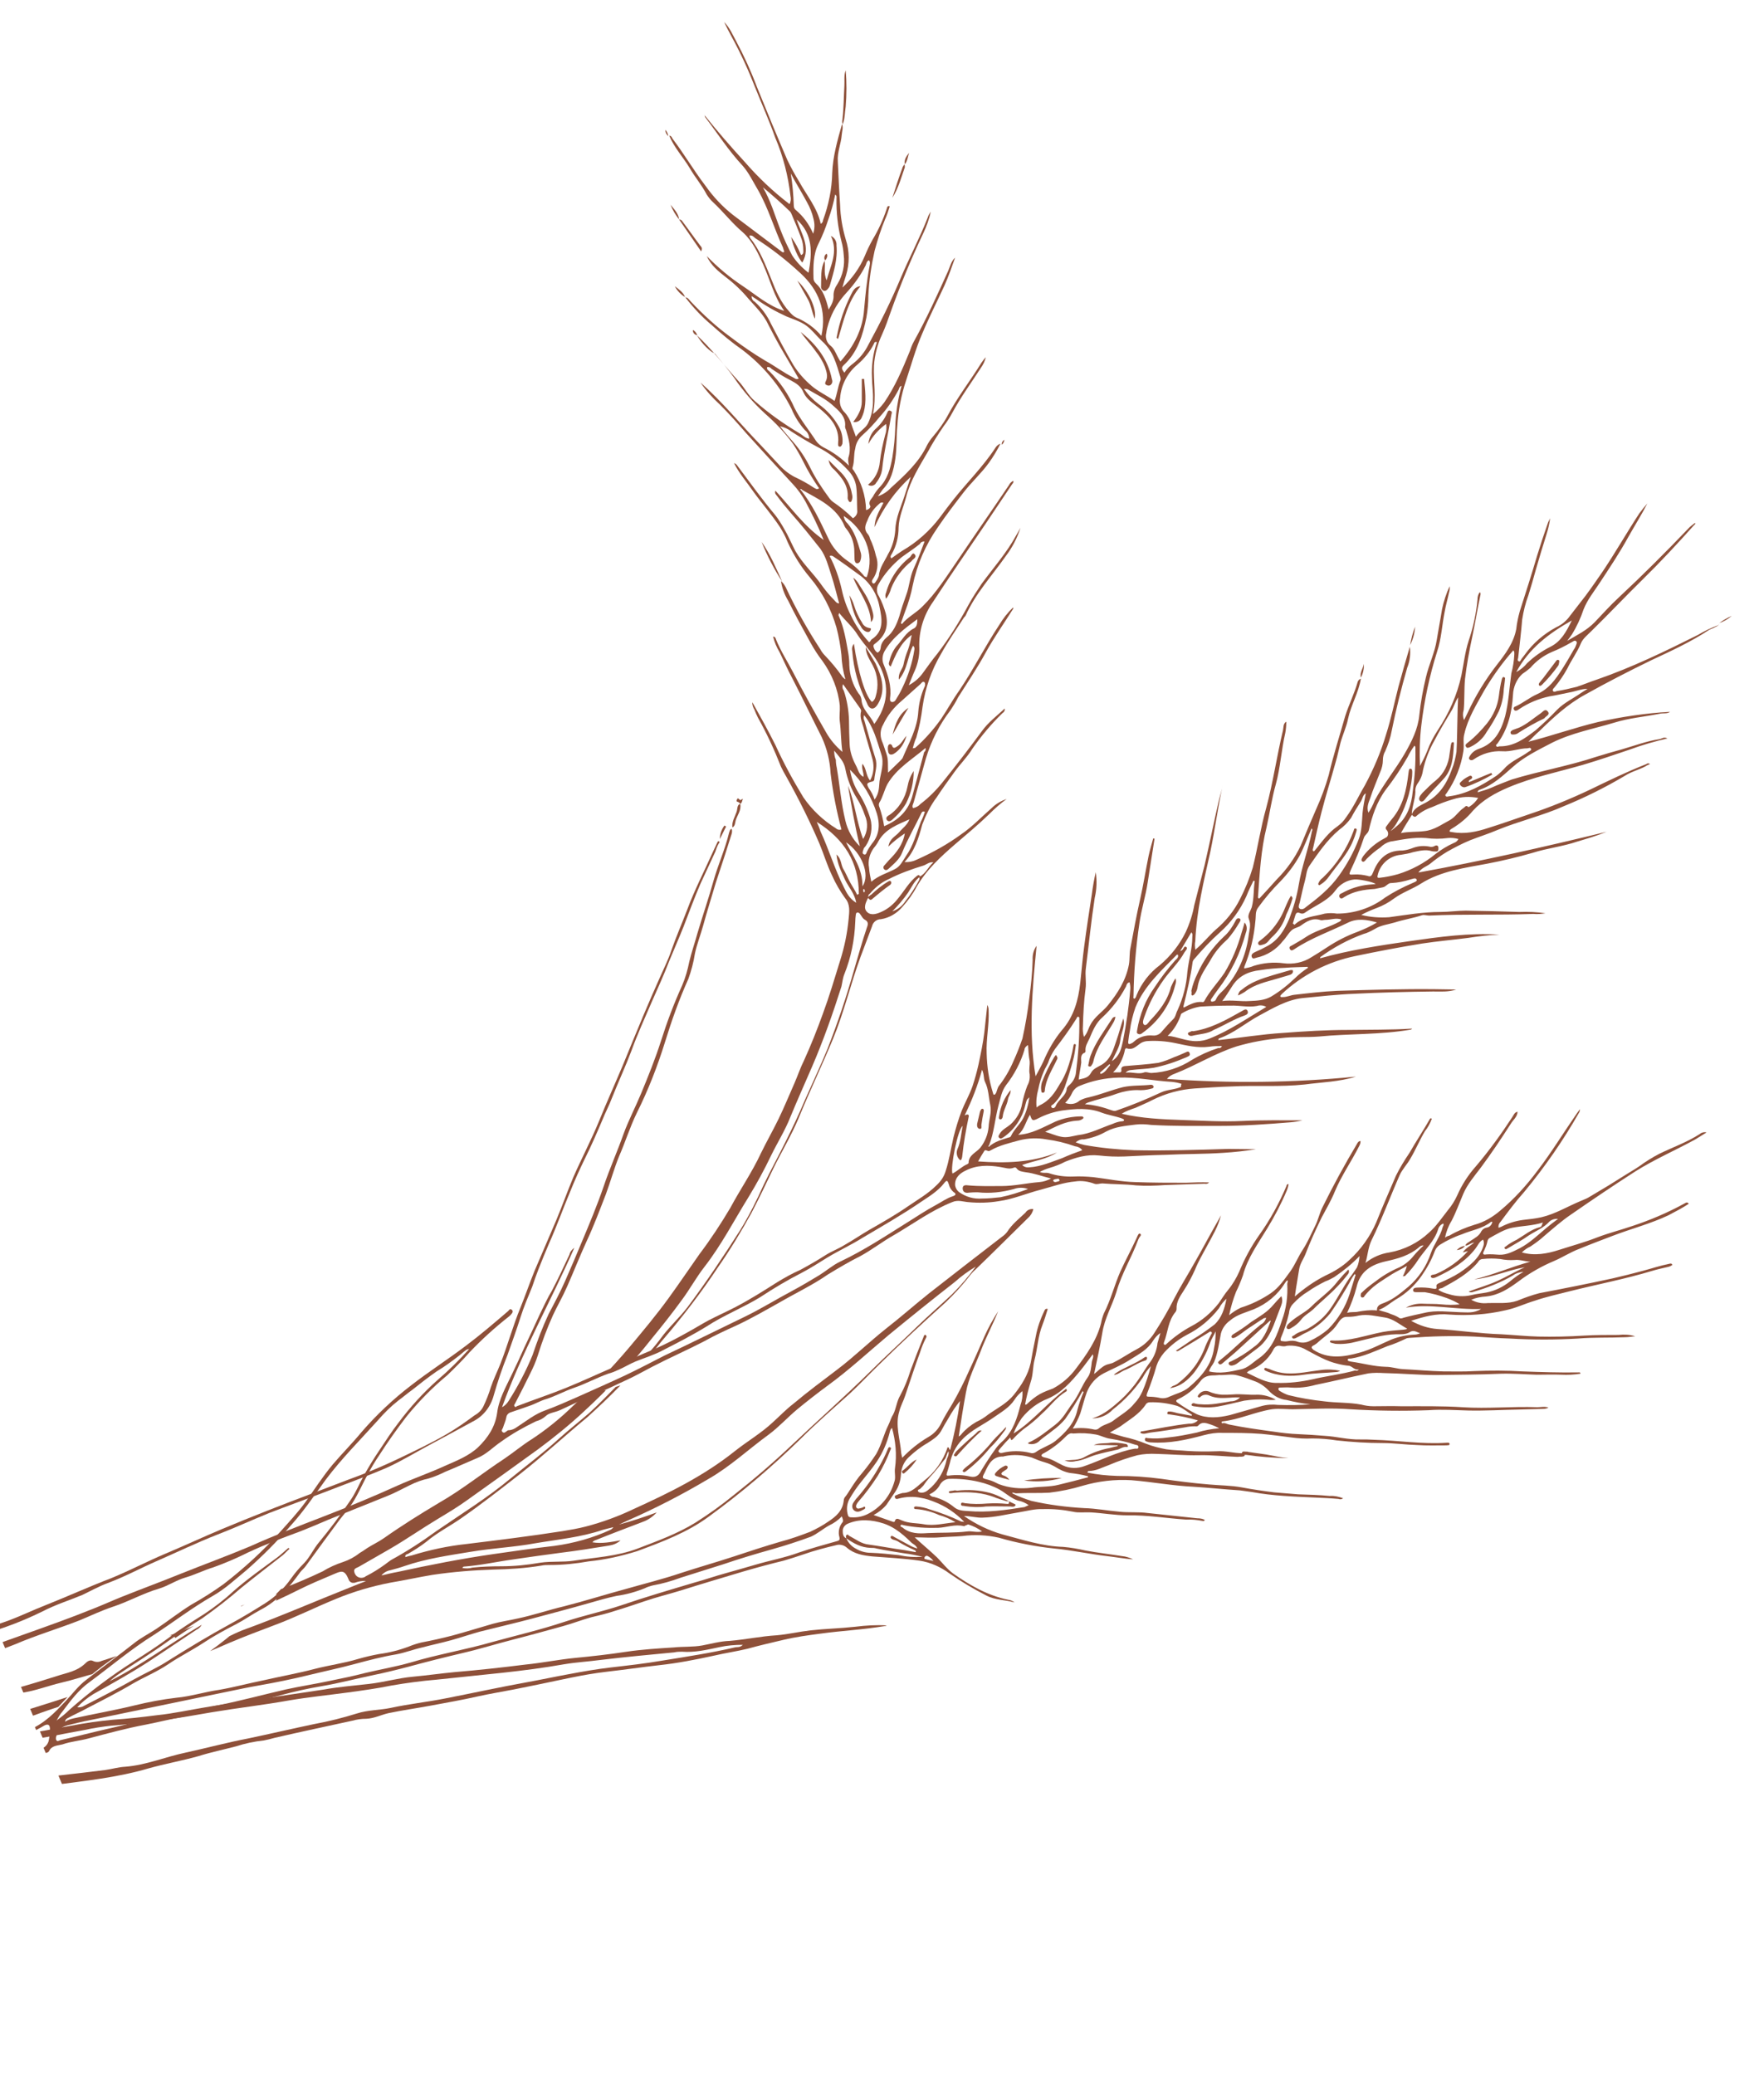 <?xml version="1.0" encoding="utf-8"?>
<!-- Generator: Adobe Illustrator 24.0.2, SVG Export Plug-In . SVG Version: 6.00 Build 0)  -->
<svg version="1.1" id="Layer_1" xmlns="http://www.w3.org/2000/svg" xmlns:xlink="http://www.w3.org/1999/xlink" x="0px" y="0px"
	 viewBox="0 0 536.9 631.3" style="enable-background:new 0 0 536.9 631.3;" xml:space="preserve">
<style type="text/css">
	.st0{clip-path:url(#SVGID_2_);}
	.st1{fill:#8E5039;}
	.st2{clip-path:url(#SVGID_4_);}
	.st3{clip-path:url(#SVGID_6_);}
</style>
<title>wheat-rust</title>
<g>
	<defs>
		
			<rect id="SVGID_1_" x="0" y="335.5" transform="matrix(0.923 -0.386 0.386 0.923 -149.201 143.355)" width="565.1" height="215.8"/>
	</defs>
	<clipPath id="SVGID_2_">
		<use xlink:href="#SVGID_1_"  style="overflow:visible;"/>
	</clipPath>
	<g class="st0">
		<path class="st1" d="M308.3,454.5c1.8,0.9,3.7,1.6,5.6,2.2c5.3,1.2,10.7,1.9,16.1,2.2c3.6,0.1,7.2,0.8,10.8,1.1
			c2.8,0.3,5.8,0,8.6,0.4l15,1.6c0.8,0,1.6,0.1,2.3,0.5c-0.1,0.3-0.4,0.4-0.7,0.3c-1.6-0.3-3.2-0.5-4.9-0.4
			c-6-0.4-11.9-1.4-17.9-1.3c-3.8,0-7.6-0.7-11.2-0.9c-1.8-0.1-3.7,0.2-5.4-0.2c-3-0.6-6.1-0.9-9.2-0.8c-2.5-0.1-4.9,0.6-7.4,1
			c-3.7,0.6-7.1,1.5-10.9,1.6c-1.8,0.1-3.7-0.5-5.7-0.5c3.6,2.5,7.5,4.4,11.7,5.6c6.1,1.6,12.1,3.6,18.5,3.8
			c2.3,0.2,4.6,0.6,6.8,1.1c3.6,0.7,7.4,1.1,11.1,1.7c1.2,0.1,2.3,0.5,3.4,1c-2.7-0.2-5.4-0.7-8-1c-5.3-0.6-10.6-1.8-16-2.3
			c-5.7-0.6-11.4-1.7-16.9-3.3c-3.6-0.8-7.4-1-11.1-0.5c-2.3,0.2-4.5,0.2-6.9,0.4s-4.9,0-7.6,0c2.4,2.2,4.7,4.1,6.8,6.1
			c1.6,1.6,3,3.5,4.9,4.9c5.1,3.6,10.5,6.7,16.8,8c0.7,0.1,1.4,0.4,1.9,0.8c-2.9-0.8-5.9-0.7-8.6-2.1c-3.9-2-7.6-4.2-11.2-6.7
			c-2.7-2-5.8-3.4-9.1-3.9c-4.8-0.7-9.6-0.9-14.4-1.3c-2.8-0.3-5.5-0.7-7.8-2.7c-0.8-0.7-1.9-1-2.9-0.8c-3.4,0.8-6.9,1.7-10.3,2.9
			c-2,0.7-4,1.3-6,1.9c-4.1,1-8.2,2.1-12.3,3.3c-6.3,1.9-12.8,3.8-19.1,5.8c-3.6,1.1-7.3,2-10.8,3.2c-3,1-5.9,2-8.9,2.9
			c-2.4,0.8-4.8,1.4-7.4,2c-2.9,0.8-5.7,1.9-8.6,2.7c-5.1,1.4-10.1,2.8-15.2,4.1c-5.1,1.3-10.2,2.9-15.4,4.1
			c-5.5,1.3-11.1,2.7-16.6,4.2c-3.4,0.9-7.1,1.8-10.5,2.5c-5.3,1.1-10.5,2.5-15.9,3.4c-4.1,0.7-8.2,1.6-12.2,2.7
			c-5.1,1.3-10.3,2.6-15.6,3.5c-4.5,0.8-8.8,2.1-13.2,2.9c-4.1,0.7-8.4,1.8-12.5,2.6c-5.9,1.1-11.7,2.7-17.4,4.2
			c-2.6,0.7-5.3,0.9-7.9,1.8c-1.5,0.4-3.3,0.3-4.1,2.1c-0.2,0.3-0.5,0.4-0.9,0.5c-3.7,0.8-7.3,1.8-11.1,2.3
			c-3.4,0.5-6.7,1.6-9.9,2.1c-5.6,1-11.2,1.8-16.8,2.7c-3.9,0.6-7.6,2.1-11.6,2.6c-1.7,0.3-3.5,0.6-5.2,0.9
			c-5.8,1.3-11.4,2.6-17.4,3.5s-11.8,1.9-17.8,2.8c-5.2,0.9-10.4,1.8-15.6,2.6c-3.1,0.5-6.4,0.6-9.5,1.2c-5.7,1.1-11.4,0.6-17.1,0.9
			l-0.2-0.1c-0.2,0-0.4-0.3-0.4-0.5c0,0,0,0,0,0c0-0.3,0.2-0.5,0.5-0.5c1.1,0,2.3-0.1,3.4-0.1c8.4,0.4,16.7-1.2,24.9-2.5
			c8.1-1.3,16.1-2.4,24.1-3.9c2.6-0.5,5.4-0.5,8.1-1.1c5.5-1.1,11-2.3,16.5-3.4c3.8-0.7,7.7-1.5,11.5-2.6c2-0.5,4-0.9,6-1.2
			c5-0.7,9.9-1.6,14.7-2.4c7-0.9,13.9-2.4,20.7-4.3c1.6-0.3,2.9-1.5,3.1-3.1c0.2-1.1,0.3-2.2,0.3-3.2c0-1.4-0.7-1.6-1.8-1
			c-3,1.8-6.2,3.2-9.6,4c-8.1,1.6-15.9,3.3-24.1,4.7c-8.8,1.5-17.6,3.6-26.2,5.7c-9,2.1-18.1,3.5-27.1,4.8
			c-8.1,1.2-16.3,1.9-24.1,3.6c-6.9,1.3-13.9,2.2-21,2.6c-0.2,0.1-0.5,0-0.7-0.2c0,0,0,0,0,0c0-0.3,0.2-0.4,0.5-0.4
			c2.8-0.4,5.5-0.8,8.4-1c3.9-0.3,7.7-0.9,11.5-1.8c4.3-0.9,8.6-1.7,13-2.3c4.7-0.7,9.7-1,14.5-1.7c5.3-0.8,10.7-1.7,16-2.8
			c6.9-1.3,13.7-3.2,20.7-4.6c4.4-1,8.7-1.9,13.3-2.7c4.6-0.8,9.1-1.9,13.7-2.8c5.6-1.1,11.4-1.8,16.8-3.9c4.6-1.9,7.8-5.3,11-8.7
			c2-2.1,3.8-4.6,6.2-6.4c4.9-3.8,9.8-7.4,14.5-11.1c2.1-1.7,4.5-2.9,6.8-4.4c3.6-2.4,7-5.1,10.7-7.4c3.4-1.9,6.7-4,9.9-6.3
			c6.2-4.8,12-10.1,17.2-15.9c2.6-2.9,5.2-5.7,7.5-8.8c2.8-3.9,5.4-8,8.5-11.7c2.9-3.4,6-6.5,8.8-9.9c4.5-5.2,9.6-10,15.1-14.2
			c5.4-4.2,11.2-7.9,16.6-12c4.4-3.3,8.6-6.9,12.8-10.5c0.3-0.2,0.5-0.9,1.1-0.5s0.3,1-0.1,1.4c-0.2,0.3-0.5,0.5-0.7,0.7
			c-4.2,3.3-8.2,6.9-11.9,10.8c-2.2,2.5-4.6,4.9-6.9,7.1c-4.6,3.8-8.8,8.1-12.5,12.7c-2.9,3.8-5.6,7.6-8.1,11.5
			c-1.3,1.9-2.5,3.9-3.6,6c-1.8,3.2-3.2,6.8-5.5,9.9c-1,1.3-2,2.6-3,3.8c-3.5,4.7-6.9,9.4-10.4,14.2c-0.5,0.7-1.2,1.2-1.7,1.9
			c-3.3,4.6-7,8.8-12.1,11.4c-2.6,1.4-4.8,3-7.3,4.3c-3.5,1.8-7,3.7-10.3,5.9c-3.4,2.2-7,4-10.4,6.3c-3.4,2.3-7.1,3.8-10.6,5.8
			c-4.7,2.8-9.5,5.2-14.3,7.7c-1.8,1-3.7,1.8-5.5,2.8c-0.4,0.2-0.9,0.4-1,1.2c0.8-0.5,1.6-0.8,2.5-1c6.3-1.4,12.7-2.5,18.8-4
			c4.1-1,8.3-1.8,12.6-2.3c4.4-0.4,8.7-1.8,13-2.4c4.6-0.8,9-2,13.5-2.9c5.2-1.2,10.4-2.1,15.7-3.5c4.3-1.1,8.8-1.7,13.1-3
			c2.1-0.6,4.2-1.1,6.4-1.5c3.1-0.4,6.2-1.2,9.1-2.3c1.2-0.5,2.5-0.9,3.7-1.2c3.2-0.6,6.3-1.3,9.4-2.1c4.1-1.1,8.2-2.4,12.4-3.6
			c2.5-0.7,4.9-1,7.5-1.6c4.8-1,9.4-2.6,14.1-3.7c6.3-1.6,12.6-3.6,18.9-5.3c5.6-1.6,11.3-3,16.9-4.9c5.2-1.7,10.5-3.2,15.7-4.9
			c4.8-1.6,9.7-3.2,14.5-4.6c3.1-0.8,6.1-1.9,9-3c1.9-0.9,3.8-1.9,5.5-3.1c2.3-1.5,4.4-3.3,4.7-6.4c0-0.4,0.2-0.9,0.5-1.2
			c0.5-0.6,0.9-1.3,1.3-1.9c1.2-1.9,2.4-3.7,3.9-5.4c1.5-1.8,2.9-3.7,4.2-5.7c1.6-2.8,2.3-6,3.7-8.8c0.5-1,0.8-2.2,1.4-3.1
			c1-1.9,1.1-4.1,2.2-5.9c1.3-2.4,2.3-4.9,3.1-7.5c1.3-3.5,2.6-6.9,4-10.3c0.1-0.3,0.2-0.7,0.6-0.6c0.3,0.2,0.4,0.5,0.2,0.8
			c0,0,0,0,0,0c-0.8,1.5-1.4,3-1.9,4.6c-1.6,4.3-3,8.7-4.5,13.1c-0.5,1.6-1.4,3.1-1.8,4.8c-1.3,4.2,0.3,8.5,0.6,12.7
			c0.1,0.5,0.2,1,0.3,1.4c2.3-2.4,5-4.6,7.9-6.3c1.6-0.9,2.9-2.2,3.8-3.9c1.1-2.2,2.3-4.2,3.6-6.3c1.9-3.3,3.6-6.7,5.1-10.1
			c1.6-3.4,3.1-6.9,4.6-10.3c1.2-2.7,2.6-5.2,4.2-7.7c-1.6,4-3.7,7.9-5.3,12.1c-1.6,4.2-3.7,8.2-4.5,12.6c-0.8,4.3-1.5,8.7-2.2,13.4
			c0.4-0.2,0.7-0.5,0.9-0.8c1.2-1.4,2.7-2.6,4.4-3.6c1.3-0.6,2.6-1.4,3.7-2.3c2.7-1.9,5.6-3.3,7.8-6c2.3-2.9,4.3-6,5.1-9.7
			c0.5-2.8,1-5.5,1.6-8.3c0.5-2.6,1.4-5.1,2.5-7.4c0.2-0.4,0.3-0.9,1.1-0.7c-0.5,1.6-1,3.3-1.6,4.8c-1.4,3.5-1.5,7.2-2.4,10.6
			c-0.6,2.2-0.4,4.5-1.2,6.8c-0.7,2.3-1.3,4.6-1.7,6.9c0.4,0.1,0.6-0.2,0.7-0.3c1.2-1.1,2.4-2.1,3.8-2.9c1.3-0.7,2.6-1.2,4-1.7
			c2.8-1.5,5.2-3.6,7.1-6.2c3.1-4.1,6.2-8.5,7.5-13.6c0.2-1.1,0.5-2.1,0.9-3.1c2.1-4.1,3.2-8.6,5-12.7c1.6-3.5,3.4-6.8,5-10.3
			c0.2-0.5,0.6-1.5,1-1.2c0.7,0.4-0.3,1-0.4,1.5c-0.1,0.2-0.2,0.3-0.2,0.4c-2,5.4-5,10.2-6.6,15.8c-1.3,4.2-3.6,8-4.3,12.5
			c-0.7,4.2-1.6,8.2-2.5,12.5c1.3-1,2.2-2.1,3.5-2.7c0.8-0.4,1.8-0.4,2.6-0.9c2.4-1.2,4.5-2.7,6.8-3.9c2.3-1.2,4.2-3,5.5-5.1
			c2.2-3.4,4.2-6.8,6-10.4c1.9-3.7,4.2-7.3,6.2-10.9c2.3-4,4.5-8.2,6.8-12.2c0.4-0.7,0.8-1.4,1.2-2.2c-0.8,3.4-2.6,6.3-4.2,9.3
			c-1.3,2.4-2.7,4.8-3.7,7.3c-1,2.2-2.1,4.3-3.4,6.3c-1.1,1.7-2.3,3.4-2.2,5.6c0,0.3-0.1,0.6-0.3,0.9c-2.3,2.7-2.3,6.1-3.5,9.2
			c-0.1,0.3-0.2,0.7,0.2,0.8c0.4,0.1,0.5-0.3,0.7-0.4c2.2-2,4.7-3.8,7.3-5.2c3.3-1.7,6.1-4.1,8.4-7c1-1.4,1.8-2.8,2.9-4.1
			c1.4-1.7,2.5-3.6,3.4-5.6c1.6-3.9,3.6-7.6,6-11c3.3-4.6,6.1-9.7,8.3-14.9c0.1-0.3,0.1-0.7,0.7-0.7c-0.1,0.7-0.3,1.4-0.6,2.1
			c-1.7,4-3.7,7.8-5.9,11.4c-2.8,4.6-6,9-7.4,14.3c-0.6,1.7-1.3,3.4-2.1,5c-0.9,2.3-1.6,4.7-2.1,7.1c1.1-0.9,2.3-1.7,3.6-2.3
			c3.2-1,6.3-2.5,9.1-4.4c2.6-1.8,4.1-4.2,5.9-6.6c1.5-2.1,2.3-4.3,3.8-6.6c1.5-2.3,2.5-4.7,3.7-7.1c1-1.9,1.4-4.1,2.4-6
			c3.2-6.5,6.7-12.9,10.4-19.1c0.2-0.4,0.5-0.9,1.1-0.9c0,0.5-0.1,1-0.4,1.5c-2.3,4.6-5.4,9-7.4,13.8c-1.1,2.7-2.6,5.3-4,7.9
			c-1.8,3.7-3.5,7.4-5,11.3c-0.6,1.5-1.6,2.7-1.9,4.6c-0.3,1.9-0.6,3.7-0.9,5.5l-0.4,2.7c2.9-2.5,6-4.7,9.4-6.4
			c2.6-1.2,5.1-2.7,7.2-4.7c3.5-3.2,6.3-7.1,8.2-11.5c1.9-4.8,4-9.5,6-14.2c1.2-2.4,2.6-4.7,4.1-6.9c2-3.5,4.2-6.8,6.2-10.3
			c0-0.1,0.1-0.1,0.1-0.1c0.1-0.2,0.3-0.1,0.5,0c-0.5,1.4-1.2,2.7-2.1,3.8c-1.6,2.7-2.8,5.6-4.4,8.3c-1,1.8-2.5,3.3-3.3,5.1
			c-2.9,6.6-5.4,13.4-8.6,19.9c-1,2.1-1.1,4.5-1.8,6.8c2.1-1.7,4.6-2.8,7.3-3.2c4.5-0.8,8.7-2.9,12-6c2.3-2,4-4.6,5.9-7
			c1.1-1.3,2-2.8,2.7-4.3c1.4-3.2,3.3-6.2,5.7-8.9c4-4.7,7.7-9.8,11.1-15c0.4-0.6,0.7-1.5,1.6-1.6c-0.1,1.6-1.4,2.5-2.1,3.7
			c-2.9,4.5-5.9,9-9.1,13.3c-1.9,2.5-4.1,5.1-5.3,7.9c-1.2,2.8-2.2,5.6-3.6,8.3c-1,1.6-1.6,3.3-2,5.1c0.4-0.3,0.8-0.5,1.3-0.6
			c2.4-1.4,5-2.5,7.6-3.3c3-0.8,5.7-2.4,8-4.4c4.2-3.5,7.9-7.6,11.2-12c4.3-5.6,8-11.7,12.1-17.6l0.9-1.2c0,0.3-0.1,0.6-0.2,0.9
			c-4.9,8.6-10.5,16.7-16.8,24.3c-2.6,2.9-4.9,6-7.2,9.1c-0.5,0.5-0.7,1.1-0.6,1.8c0.2-0.1,0.6-0.2,0.8-0.3c2.1-1.1,4.4-1.8,6.7-2.1
			c1.8-0.2,3.7-0.4,5.5-0.8c4.3-1,8-3.3,12.1-5c1-0.4,2-0.8,2.9-1.4c3.6-2.1,7.2-4.3,10.8-6.6c1.4-0.9,2.7-1.6,4-2.5
			c1.9-1.4,4-2.7,6.1-3.8c4.1-2,8.4-3.5,12.3-6c0.6-0.5,1.4-0.7,2.1-0.5c-1.3,0.8-2.3,1.4-3.4,2.1c-6,3.3-12.3,6-18.2,9.7
			c-6.7,4.3-13.2,8.7-19.7,13.2c-2.8,1.9-5.4,4.2-8.1,6.5c-1.3,1.2-2.7,2.2-4.2,3.2c-0.9,0.4-1.8,1-2.6,1.8
			c3.9,1.1,7.7,0.4,11.4-0.8c3.7-1.2,7.8-2.3,11.6-3.8c3.4-1.3,7-2.2,10.5-3.4c5.5-1.8,10.9-4.1,16-6.9c0.4-0.2,0.8-0.6,1.3,0.1
			c-2,1.3-4.1,2.4-6.2,3.5c-5.5,2.6-11.4,4.1-17.1,6.3c-3.4,1.3-6.6,2.5-10,3.9c-2.7,1-5.1,2.6-7.7,3.7c-3.8,1.6-7.5,3.7-10.8,6.2
			c-3,2.2-6,4.2-9.9,4.6c-1.6,0.1-3.1,0.4-4.5,1c1.6,0.9,3.3,1.2,5.1,1c3-0.1,6,0.3,8.9-0.7c2.2-0.9,4.4-1.7,6.7-2.3
			c7.4-1.4,14.9-2.9,22.3-4.5c3.1-0.7,6.2-1.5,9.2-2.3c2.7-0.7,5.3-1.6,7.9-2.1c0.4-0.1,0.9-0.3,1.1,0.3c-0.4,0.3-0.8,0.5-1.3,0.6
			c-1.6,0.4-3.2,0.7-4.8,1.2c-8.3,2.5-16.7,4.1-25.1,6.2c-3.5,0.9-7.2,1.7-10.7,2.9c-3,0.9-5.9,2.3-8.9,2.9
			c-5.6,1.3-11.3,1.7-17.1,1.3c-3.9-0.4-7.6,0.6-11.6,1.9c2.5,1.4,5.2,2.3,8,2.5c6.5,0.4,12.9,1.4,19.5,1.6
			c3.7,0.2,7.4,0.6,11.2,0.7c4.6,0.1,9.3,0,14-0.3c3.5-0.2,7-0.2,10.4-0.2c1.7-0.2,3.4-0.1,5.1,0.4c-1.1,0.1-2.1,0.3-3.2,0.3
			c-4.7,0.2-9.4,0-14.2,0.4c-6.9,0.4-13.8,0.4-20.7,0c-3.6-0.1-7.2-0.4-10.8-0.6c-6.6-0.3-13.3-0.1-19.9,0.4c-0.2,0-0.5,0.1-0.7,0.1
			c-1.9,0.9-3.9,1.8-5.9,2.4c-3.7,1.5-7.3,3.2-11.2,3.8c-0.3,0-0.9-0.1-0.9,0.4c0,0.4,0.6,0.4,0.9,0.5c3.6,0.5,7,1.5,10.7,1.6
			c1.8,0,3.4,0.6,5.1,0.7c4.1,0.2,8.2,0.6,12.4,0.7c3.1,0,6.3,0.1,9.4-0.1c4.9-0.2,9.8-0.2,14.7,0.1c5.6,0.2,11.3,0.4,17,0.3
			c0.2,0,0.7-0.1,0.6,0.4c-1.9,0.3-3.9,0.4-5.8,0.3c-2.5-0.1-5,0-7.5,0c-3.6-0.1-7.2-0.4-10.8-0.3c-6.6,0.3-13.3,0.3-19.8,0.4
			c-5.3,0-10.6-0.5-16-0.6c-1.5-0.1-3.1-0.1-4.6,0.1c-5.4,1.1-10.7,2.4-16.1,3.5c-2.5,0.7-5.1,1-7.7,0.8c-0.9-0.1-1.9,0-2.8,0
			c-0.3,0-0.8,0-0.8,0.4c0,0.4,0.3,0.6,0.5,0.7c0.8,0.5,1.6,0.9,2.5,1.2c3.6,0.9,7.2,1.5,10.9,1.9c3.8,0.5,7.6,0.3,11.3,1
			c1.2,0.3,2.4,0.5,3.7,0.5c2.8,0,5.6-0.1,8.5,0c6.2,0,12.5-0.1,18.7,0.3c7.5,0.5,15.1-0.3,22.7,0c1.1,0,2.2-0.3,3.4,0.1
			c-0.5,0.3-1.1,0.4-1.7,0.4l-7.3,0.2c-5.1,0.1-10.3,0.4-15.3,0.3c-4-0.1-8.1-0.4-12.1-0.1c-8,0.3-16.1,0.2-24.1-0.3
			c-5.5-0.4-11-0.1-16.5,0c-2.3,0.1-4.7-0.3-7.1,0c-5.1,0.8-9.9,3.1-15,3.7c-0.2,0-0.3,0-0.4,0.3c0.1,0.1,0.1,0.3,0.2,0.3
			c0.8-0.3,1.5,0.3,2.3,0.4c4.4,0.9,8.8,1.5,13.2,2.1c2.6,0.4,5.2,0.7,7.9,0.8c2.6,0.1,5.2,0.3,7.8,0.5c3.6,0.2,7.1,1.2,10.8,1.1
			c1.5,0,2.8,0,4.2,0.1c7.4,0.2,14.6,1.4,22.1,0.9c0.4,0,0.9-0.1,0.9,0.4c0,0.5-0.6,0.3-0.9,0.4c-3,0-6,0.1-9-0.1
			c-3.5-0.1-7-0.6-10.5-0.6c-4.6,0-9.3-0.3-13.9-0.8c-2.5-0.4-5-0.6-7.5-0.6c-2.1,0.1-4.2,0-6.3-0.3c-3.1-0.4-6.1-0.8-9.2-1.1
			c-4-0.3-7.9-0.3-11.8-0.3c-1.9-0.1-3.8,0.2-5.7,0.7c-5.2,1.4-10.5,2.6-16.1,2.2c-0.5,0-0.9-0.1-1.4-0.3l0,0
			c-0.4-0.1-0.5-0.5-0.4-0.8c0.1-0.4,0.5-0.3,0.8-0.2c2.1,0.2,4.1,0.1,6.2-0.2c3-0.3,5.9-0.9,8.8-1.5c2.2-0.7,4.5-1.1,6.8-1.3
			c-0.8-0.4-1.6-0.8-2.5-1.1c-1.3-0.4-2.7-1.1-3.9,0.3c-0.3,0.3-0.7,0.2-1.1,0.2c-0.9,0-1.9,0.1-2.8,0.3c-3.6,0.6-7.1,1.2-10.6,1.6
			c-1,0.1-2.1,0.7-3.1,0.1c0-0.5,0.4-0.5,0.7-0.5c4.7-0.8,9.4-1.8,14.1-2.3c1,0.1,2-0.3,2.7-1c-2.8-0.8-5.6-1.4-8.5-1.8
			c-0.4-0.1-0.9,0.1-0.8-0.5c0.1-0.6,0.6-0.3,0.9-0.4c0.8,0.1,1.5,0.3,2.2,0.5c1.4,0.3,2.9,0.5,4.3,0.8l0.1-0.3
			c-1.5-0.9-2.8-2.1-4.5-2.7c-2.7-0.8-5.6-1.2-8.4-1.1c-0.5,0-1,0.3-1.2,0.7c-2,3-5,4.6-7.8,6.7c-1,0.6-2,1.2-3.1,1.8
			c1.4,0.5,2.8,0.9,4.2,1.3c2.3,0.5,4.6,1.2,6.8,2.1c2,0.8,4.1,1.3,6.2,1.7c2.1,0.3,4.3,0.3,6.4,0.5c3,0.2,5.9,0.2,8.9,0.1
			c2.7-0.2,5.2,0.6,7.9,0.6c0.3,0,0.5,0.1,0.6,0.5c0.1,0.4-0.2,0.4-0.5,0.5c-0.5,0.1-1.1,0-1.6,0.1c-3.9-0.1-7.8-0.6-11.8-0.5
			c-4.3,0.1-8.6-0.3-12.9-0.4c-1.9-0.1-3.9,0-5.8,0.4c-3,0.8-5.9,1.8-8.7,3c-2,0.7-3.9,1.8-6.1,1.8c-0.2,0-0.4,0.1-0.4,0.5
			c3,0.6,5.9,0.9,9,1c4.6,0,9.1,0.3,13.6,0.9c4.8,0.7,9.5,1.3,14.4,1.7c3.3,0.3,6.8,0.3,10,0.9s6.6,1.1,9.8,1.5
			c2.4,0.2,4.9,0.4,7.3,0.6c3.2,0.1,6.5,0.2,9.6,0.5c1.4-0.1,2.8,0.2,4.1,0.7c-0.4,0.3-0.9,0.4-1.4,0.2c-2.2-0.2-4.5-0.3-6.8-0.4
			c-6.5-0.3-13.1-0.5-19.6-1.7c-1.2-0.2-2.4-0.3-3.6-0.5c-4.7-0.3-9.4-0.8-14.1-1.1c-6.4-0.3-12.7-1.5-19-2c-5-0.3-10,0.3-14.8,1.7
			c-3.3,1-6.7,1.7-10.1,2.1c-3.3,0.2-6.6,0-10.2,0.2C307.7,454,308,454.2,308.3,454.5z M257.6,468.1c-0.2-0.5-0.2-0.9,0.2-1.1
			c0.4-0.2,0.5,0.4,0.8,0.4c1.9,1,3.6,2.4,5.9,2.6c3.6,0.5,7.2,1.2,10.9,1.7l3.3,0.6c0.2-0.4-0.1-0.4-0.3-0.6
			c-1.6-0.7-3.2-1.5-4.7-2.4c-0.5-0.4-1.1-0.6-1.8-0.8c-0.4-0.1-1-0.5-0.8-0.9c0.2-0.5,0.8-0.1,1.1,0.1l4.8,2.6
			c0.7,0.4,1.5,0.7,2.2,0.9c-0.4-1.1-1.3-1.3-1.9-1.9c-1.5-1.5-3.1-2.9-4.8-4c-1.1-0.7-2.3-1.3-3.5-1.7c-3.7-1.2-7.5-1.5-11.1,0.1
			c-0.8,0.4-1.4,1.2-1.4,2.1C256.5,466.7,256.6,467.7,257.6,468.1c0.6,1.4,1.6,2.5,3,3.2c1.4,0.8,2.9,1.2,4.5,1.2
			c2.8,0.1,5.6,0.4,8.4,0.7c2.4,0.5,4.8,0.7,7.3,0.5c-1.8-0.4-3.5-0.8-5.3-1c-3-0.5-5.9-0.9-8.7-1.5c-0.6-0.2-1.2-0.2-1.8-0.2
			C262,470.9,259.8,469.6,257.6,468.1L257.6,468.1z M447.7,377.5c1.2-0.8,2.5-1.4,3.2-2.9c0.4-0.6,1-1,1.8-1.1
			c0.8-0.2,1.4-0.9,1.5-1.7c-0.2-0.1-0.3,0-0.4,0c-2.6,2.1-5.9,2.5-8.9,3.8c-2.4,0.8-4.6,1.9-6.7,3.2c-0.7,0.5-1.2,1.1-1.5,1.9
			c-1,2.7-2.4,5.2-4,7.5c-2.1,3-4.8,5.5-8,7.3c-1.6,1-3.1,2.4-5.1,3.1c1.2,0.5,2.4,0.6,3.6,1.2c0.9,0.3,1.7,0.6,2.5,1.1
			c0.4,0.4,1,0.3,1.4,0.1c2.1-0.6,4.2-1,6.4-1.5c3.7-0.9,7.3-0.3,11-0.2c2,0,4,0.4,6.3-1c-7.9,0.3-15.3-1.7-22.9-0.4
			c1.6-0.9,3.4-1.3,5.2-1.2c1.8,0.1,3.7,0,5.6,0.2c1.9,0.2,3.7,0.2,5.6,0c-1.2-0.8-2.6-1.4-3.9-1.9c-2.2-0.8-4.4-1.4-6.7-1.8
			c-0.8,0-1.6,0-2.3,0c-0.4,0-1.3,0.1-1.3-0.6c0-0.6,0.6-0.8,1.3-0.8c1.6-0.1,3.1,0,4.7,0.3c0.7,0.1,1.3,0.3,1.1-0.7
			c-0.1-0.5,0.4-0.8,0.9-1c2.1-0.9,4.2-1.9,6.1-3.1c3.1-2.1,6.1-4.4,7.3-8.2c0.2-0.6,0.2-1.3-0.1-1.9c-1.2,0.6-1.6,1.8-2.3,2.7
			c-3.1,4-7.2,6.5-11.7,8.6c-0.6,0.3-1.6,0.7-1.9,0c-0.2-0.7,1-0.6,1.5-0.8c3.7-1.6,7.1-4,9.8-7c-0.4,0.1-0.8,0.2-1.6,0.4
			c1-1.4,2.3-2,3.5-3c-1.2,0.1-1.8,1-2.7,0.9l0,0C446.2,378.3,447.1,378,447.7,377.5L447.7,377.5z M17.1,523.6c1.4-1,2.8-2.1,4-3.3
			c6.1-5.4,12.6-10.3,19.5-14.7c3.6-2.3,7.2-4.6,10.7-7.2c3.5-2.7,7.3-5,10.9-7.3c3-2,5.9-4.2,8.6-6.7c4.3-3.8,9-7.1,13.6-10.5
			c1.2-0.9,2.3-2,3.4-2.9l0.3,0.3c-0.7,0.6-1.3,1.3-2,1.9c-4.2,3.3-8.4,6.5-12.6,9.9c-3.8,3.3-7.8,6.4-11.9,9.3
			c-3.5,2.2-7,4.5-10.3,6.9c-5.1,3.7-10.4,6.9-15.6,10.4c-0.8,0.6-1.6,1.2-2.4,1.9c9.9-5,18.6-11.6,28.1-17.2
			c-0.4,0.7-0.9,1.2-1.6,1.5c-5,3.3-9.8,6.6-14.7,9.8c-5.4,3.5-11,6.6-16.7,9.8c-1.8,1.1-3.5,2.5-4.9,4c0.8,0.1,1.6-0.1,2.2-0.5
			c5.1-2.6,10.1-5.2,15.1-8c3.4-1.9,7.1-3.5,10.3-5.6c6.2-3.9,12.5-7.7,18.9-11.2c3.7-2,7.3-4.2,10.8-6.4c3.1-2,5.7-4.5,7.8-7.5
			c1.2-1.7,2.5-3.2,4-4.7c1.8-1.9,2.8-4.3,4.5-6.3c3.3-4,6.4-8.1,9.3-12.4c1.8-2.5,2.9-5.3,4.4-8c1.5-2.7,3.1-5.3,4.8-7.8
			c1.8-2.7,3.6-5.5,5.7-8.2c3.5-4.7,7.5-9.1,11.9-13c3.4-2.9,6.6-6.1,9.6-9.4c-0.8,0.1-0.8,0.1-2.8,1.8c-2.3,1.8-4.6,3.5-7.1,5
			c-2.6,1.8-5,3.7-7.4,5.6c-1.4,1-2.8,2.2-4.3,3.3c-2.3,1.8-4.3,3.8-6.2,6c-5.4,6-11.1,11.7-15.9,18.1c-3.4,4.7-6.7,9.6-10.6,13.9
			c-4.2,4.9-8.7,9.4-13.5,13.6c-3.3,2.7-6.5,5.7-10.2,7.8c-6.3,3.6-12,8-18,11.9c-6.9,4.3-13,9.5-19.5,14.3c-3.4,2.4-5.8,5.7-8.3,9
			c-0.7,0.8-1.2,1.7-1.7,2.6L17.1,523.6z M256.2,461.4c-1.1,1.2-2.4,2.1-3.9,2.8c-1.8,1-3.5,2.5-5.5,3.4c-3.8,1.4-7.8,2.7-11.7,3.8
			c-5,1.4-10,2.9-15,4.6c-4.3,1.4-8.7,2.7-13,4.1c-2.7,1-5.5,1.8-8.3,2.3c-0.9,0.2-1.8,0.5-2.6,0.9c-2.7,1.1-5.6,1.9-8.5,2.3
			c-2.9,0.6-5.6,1.4-8.4,2.2c-5.6,1.6-11.3,3.1-16.9,4.6c-5.6,1.5-10.9,2.7-16.4,4.1c-2.9,0.8-5.8,1.8-8.7,2.6
			c-2.9,0.8-5.8,1.4-8.8,2.2c-2.7,0.6-5.2,1.6-7.9,2.1c-4.2,0.7-8.4,1.8-12.5,2.9c-4.8,1.3-9.6,2.3-14.5,3.5s-9.9,2.2-15,3.1
			c-3,0.5-6.1,1.2-9.1,1.8c-13.1,2.7-26.1,5.4-39.1,8.1c-3.1,0.6-6,1.2-9.1,2c-1.9,0.4-3.7,1.1-4.1,3.3c-0.2,0.5-0.3,1.1,0,1.5
			s0.8,0,1.2-0.1c4.8-1.1,9.4-2.3,14.2-3.4c3.7-0.8,7.4-1.8,11.2-2.7c2.9-0.8,5.9-0.8,8.8-1.5c4.6-1.1,9.1-2,13.8-3
			c6.9-1.4,13.6-3.2,20.5-4.8c4.5-1,9.2-1.7,13.8-2.7c3.4-0.7,6.9-1.4,10.3-2.3c4.6-1.1,9.3-1.9,13.9-3.2c8.3-2.5,16.8-3.9,25.1-6.3
			c7.3-2,14.6-3.7,21.8-6.1c5.7-1.9,11.5-3.1,17.2-5c7.3-2.5,14.8-4.7,22.2-6.9c3.3-0.9,6.4-2,9.7-2.9c3.1-0.9,6.1-1.7,9.1-2.6
			c4.4-1.3,8.9-2.1,13.2-3.7c3.8-1.3,7.8-2.4,11.7-3.5c0.6-0.2,0.7-0.4,0.6-1.1c-0.5-1.6-0.1-3.4,1-4.7
			C256.7,462.7,256.5,462.1,256.2,461.4L256.2,461.4z M293.5,463.1c-2.6-2.7-5.7-4.8-9.1-6.1c-1.3-0.5-2.6-1-4-1.2
			c-2.3-0.5-4.6-0.4-6.9,0.2c-0.3,0.1-0.9,0.3-1.1-0.3s0.2-0.7,0.6-0.8c0.5-0.3,1.1-0.4,1.7-0.6c2.8,0,4.5-2.1,6.4-3.6
			c3.4-2.6,6-6.2,7.3-10.3c0.7,0,0.3,0.6,0.8,0.8c1.3-4.9,2.3-9.9,3-14.9c-1.3,1.6-2.5,3.4-3.5,5.2c-0.8,1.3-1.6,2.7-2.3,4
			c-1,1.7-2.6,2.6-4.1,3.6c-2.1,1.2-4,2.7-5.7,4.3c-1.5,1.4-2.3,3.3-2.4,5.4c-0.1,1.8-0.7,3.6-1.7,5.1c-0.9,1.3-1.8,2.7-2.7,4
			c-1.1,1.3-2.4,2.3-3.9,3.1c2.2,0.8,4.1,1.4,6,2.1c0.2,0,0.3,0,0.4-0.1c0.4-1.5,1.4-0.6,2.1-0.4c2.2,1,4.5,0.8,6.7,1.2
			c3.3,0.6,6.4-0.3,9.7-0.6c-1.6-1-3.2-1.7-5-2.2c-2.2-1-4.5-1.6-6.9-1.8c-0.3,0-0.7,0-0.7-0.4s0.4-0.4,0.7-0.4
			c1.4,0.1,2.8,0.4,4.1,0.9c3.3,1,6.5,2.2,9.6,3.7C292.7,463,292.9,463,293.5,463.1L293.5,463.1z M332.4,431.6
			c2.8-0.8,5.1-2.5,7.2-4.3c2.2-1.8,4.1-3.8,5.8-6c1.7-2.2,3.1-4.8,4.8-7c1.2-1.7,1.9-3.6,2.1-5.6c0.3-1.1,0.6-2.1,0.9-3.1
			c-0.9,0.6-1.6,1.4-2.2,2.3c-1.7,2.8-4.3,4.1-7,5.8c-2.6,1.7-5.4,2.8-8.1,4.2c-2.3,1.2-4.1,3.2-5.1,5.7c-0.8,2.2-1.3,4.3-2,6.5
			c-0.6,1.6-1.4,3.2-2.3,4.6c2.2-0.3,4.4-0.2,6.6,0.3c0.6,0.1,1.1-0.1,1.5-0.5c1.2-1,2.8-1.2,4.1-2.1c2.3-1.8,4.8-3.1,6.6-5.4
			c1-1,1.8-2.3,2.4-3.6c1.1-2.5,1.9-5.1,2.6-7.7c-1,1-1.8,2.2-2.5,3.5c-2.5,3.7-5.6,7-9.1,9.7C337,430.7,334.8,431.6,332.4,431.6
			L332.4,431.6z M373.3,395.2c-0.9,0.8-1.7,1.8-2.3,2.9c-2.6,3.4-6,6.2-9.8,8.1c-2.6,1.4-4.9,3.2-6.9,5.4c-1,1.2-1.8,2.5-2.3,4
			c-0.8,2.9-1.8,5.7-2.9,8.5c-0.2,0.7-0.2,0.9,0.6,0.9c1,0,2,0.1,3,0.3c1.1,0.3,2.2,0.2,3.2-0.3c2-0.9,4.2-1.4,5.9-2.8
			c3.8-3.2,7-6.9,7.7-11.9c0.4-1.7,0.5-3.5,0.5-5.2c-0.5,1.2-1.3,2.3-1.7,3.6c-1.1,3.2-2.8,6.2-4.8,8.9c-1.9,2.3-4.1,4.3-7.4,4.8
			c0.5-0.4,0.8-0.7,1.3-0.8c0.4-0.2,0.9-0.4,1.2-0.7c3.8-2.9,6.7-6.8,8.3-11.3c0.5-1.2,1.1-2.3,1.7-3.5c0.2-0.3,0.4-0.5,0.1-0.8
			c-0.3-0.3-0.6,0-0.9,0.2c-2.9,1.8-5.8,3.6-8.7,5.3c-0.3,0.1-0.6,0.6-1.2,0.2c1.7-1.1,3.3-2.2,4.9-3.3c2.4-1.4,4.7-3,6.9-4.7
			C371.9,400.9,372.7,398.2,373.3,395.2L373.3,395.2z M329.5,423.3c-1.6,2.9-3.4,5.8-5.3,8.5c-1.1,1.3-2.4,2.5-3.8,3.5
			c-1.4,1.2-3,2.1-4.3,3.4c-0.9,0.7-2,0.9-3.1,0.6c-0.1-0.3,0-0.4,0.2-0.4c2.9-1.3,5.4-3.4,7.9-5.3c2.5-1.9,3.6-4.3,5.4-6.7
			s2.8-5.3,4.5-7.7c1-1.3,1.1-3.1,1.3-4.7c0.1-0.8,0.7-1.6,0.3-2.4c-1.3,1.7-2.5,3.4-3.8,5c-2.8,3.4-5.7,6.7-9.9,8.5
			c-3.1,1.2-5.8,3.3-7.9,5.9c-1,1.5-1.9,3-2.5,4.7c6-3.8,10.3-9.4,16-13.6c0.4,0.5,0.1,0.8,0,0.8c-3,1.8-4.9,4.6-7.4,6.8
			c-1.7,1.7-3.6,3.3-5.6,4.7c-1.1,0.9-2.2,1.9-3.2,3c-0.7,0.7-0.6-0.1-0.8-0.5c-1.2,1.2-2.2,2.3-3.2,3.5c-0.2,0.3-0.6,0.6-0.3,0.9
			c0.2,0.3,0.6,0.4,1,0.3c2.8-0.7,5.8-0.7,8.6,0c0.5,0.2,1.1,0.1,1.6-0.2c1.9-1.4,4.2-2,6-3.4c3-2.5,5.8-5.3,6.7-9.4
			c0.5-1.9,1.1-3.7,1.9-5.5L329.5,423.3L329.5,423.3z M391.9,389.6c-0.5,0.2-0.6,0.6-0.8,0.8c-2.2,3.6-5.6,6.4-9.5,8
			c-2.5,1-5.1,1.6-7.2,3.4c-1.4,1-2.4,2.4-2.8,4c-0.6,3-0.9,5.9-2.1,8.7c-0.5,1-1.3,1.7-1.5,2.8c3.3,0.8,6.5,0.1,9.6-0.6
			c2.2-0.4,3.8-2.2,5.6-3.4c4-2.8,5.6-7.3,7-11.6c1.3-3.5,1.8-7.3,1.6-11C391.8,390.2,392.1,389.9,391.9,389.6L391.9,389.6z
			 M398.9,427.3c-2.5-0.2-4.9-0.7-7.3-1.3c-2.1-0.2-4-1.3-5.4-2.8c-1.1-1.2-2.5-2.2-4-2.8c-1.8-0.7-3.7-1.4-5.6-1.9
			c-1.8-0.5-3.6,0-5.5-0.1c-0.4,0-0.9,0.1-1.3,0.1c-1.8,0-3.4,0.2-4.6,2c-1.7,2.2-4,4-6.5,5.2c-0.4,0.2-1.2,0.5-0.3,1.1
			c1.8,1.3,3.8,2.5,5.8,3.5c3.2,1.4,6.7,1.1,10.1,0.3l9.5-2.7c1.7-0.5,3.5-0.6,5.2-0.4C392.3,427.6,395.6,427.6,398.9,427.3z
			 M413.8,382.2c-2.3,2.4-4.9,4.5-7.7,6.4c-0.9,0.5-1.8,1-2.7,1.3c-1.8,0.9-3.6,1.9-5.3,3.1c-1.7,1-3.2,2.3-4.5,3.7
			c-0.8,0.8-1.2,1.8-1.3,3c-0.6,2.5-1.4,5-2.4,7.3c-0.2,0.7-0.3,1.1,0.5,1.1c0.5,0.1,1.1,0.1,1.6,0c1-0.2,2-0.2,3,0.2
			c1.2,0.4,2.6,0.3,3.7-0.3c2-0.9,3.9-2.1,5.6-3.6c3-3,5.2-6.7,6.5-10.7l1.8-5.8l-0.3-0.2c-0.6,0.8-1.1,1.6-1.5,2.5
			c-1.8,3.2-3.8,6.4-5.9,9.4c-2.2,2.7-5,4.9-8.2,6.3c-0.8,0.5-1.6,0.9-2.4,1.3c-0.3,0.1-0.8,0.3-1-0.2c-0.2-0.5,0.4-0.5,0.6-0.7
			c1.3-1.1,3.1-1.3,4.5-2.2c2.6-1.5,4.9-3.5,6.6-6c2.1-3,3.7-6.3,5.8-9.3c0.8-1,1.5-2.1,2.2-3.1
			C413.5,384.6,413.7,383.4,413.8,382.2L413.8,382.2z M426.9,388.5c0.5-1,1-2.1,1.3-3.3c-1.5,0.9-3,1.6-4.5,2.5
			c-2.6,1.7-5.3,3.2-7.4,5.5c-0.4,0.4-0.7,0.8-1.1,1.3l0,0.1c-0.2,0.2-0.6,0.3-0.9,0.1c-0.2-0.3-0.2-0.6-0.1-0.9
			c0-0.2,0.1-0.4,0.3-0.5c1.3-1.3,2.8-2.4,4.3-3.5c2.2-1.7,4.6-3.1,7.2-4.2c1.6-0.8,3.1-2,4.2-3.4c0.9-1.1,1.9-2.1,3.1-3.2
			c-0.6-0.1-1.1,0.2-1.5,0.6c-2.8,2.4-6.3,3.4-10,4.2c-4.4,1-7.8,3-8.9,7.8c-0.7,2.7-1.7,5.4-2.9,7.9c1.2-0.4,2.4-0.1,3.5-0.4
			c1.7-0.3,3.4-0.5,5.1-0.4c0.2,0.1,0.6,0.1,0.5-0.1c0-1.6,1.4-1.8,2.3-2.2c2.8-1.1,5-3,7.3-4.9c3.1-2.7,5.5-6.2,6.8-10.2
			c1-2.8,2.9-5.1,3.6-7.9c0.1-0.3,0.4-0.6,0.2-1.1c-0.8,0.3-1.4,1-1.6,1.8c-1.1,3.5-3.9,6.1-5.9,9c-1.2,1.9-2.6,3.6-4.2,5.2
			C427.1,388.3,427,388.3,426.9,388.5L426.9,388.5z M428.3,404.3c-2.2-1.2-4.2-3-6.8-3.4c-2.7-0.4-5.2-1.1-7.9-0.6
			c-1.2,0.3-2.3,0.4-3.5,0.4c-1.6-0.1-2.3,1.1-3,2.1c-1.5,2.4-3.8,3.7-5.8,5.5c-0.5,0.5-1.1,0.9-1.7,1.2c-0.6,0.4-0.4,0.7,0.1,1.2
			c4.6,3,9.4,2.2,14.1,0.9c3.4-0.9,6.4-2.6,9.7-4c2.3-0.9,4.7-1.4,7.1-1.5c0.6,0,1.1-0.2,1.7-0.4c-1.1-0.3-2-1.2-3.3-0.3
			c-1.1,0.7-2.8,0.6-4.1,0.6c-4.1,0.1-7.9,1.3-11.8,2.2c-2.2,0.6-4.5,0.9-6.7,0.7l-1.2-0.3c-0.2-0.1-0.5-0.2-0.4-0.4
			c0-0.2,0.2-0.3,0.4-0.3c0,0,0.1,0,0.1,0c5.4,0.3,10.4-1.6,15.6-2.6c2.1-0.4,4.3-0.5,6.4-0.7C427.5,404.5,427.9,404.6,428.3,404.3
			L428.3,404.3z M413.6,416.7c-1.2,0.3-1.9-0.8-2.9-1.1c-1.2-0.1-2.3-0.3-3.5-0.6c-3.5-0.8-6.5-2.6-9.7-4.3c-1.7-1-3.8-1.4-5.8-1.2
			c-0.5,0.2-1.1,0.2-1.7,0.1c-1.4-0.4-2.1,0.3-2.6,1.4c-1.5,2.7-3.9,4.7-6.7,5.9c-0.5,0.2-0.9,0.4-1.2,0.8c3,1.4,5.9,3.2,9.2,3.1
			c3.6,0.1,7.2-0.3,10.8-1.1c4.2-1,8.7-1.5,13-2.7C412.9,417.2,413.3,417.1,413.6,416.7L413.6,416.7z M308.8,425.9
			c-1.6,2.4-3.9,3.7-6.2,5.3c-3.2,2.3-7,3.9-9.8,6.9c-1.9,2-3.1,4.4-3.7,7.1c-0.3,1-0.5,1.9-0.9,3c-0.2,0.7-0.1,0.9,0.6,0.8
			c2.2-0.3,4.4-0.2,6.5,0.3c1.9,0.4,2.7-0.5,3.4-1.9c1.4-2.3,2.9-4.6,4.5-6.8c0.6-0.8,1.4-1.6,2.2-2.3c3-3,4.2-6.8,5.2-10.8
			c0.5-1.3,0.7-2.8,0.6-4.2C310.3,424,309.4,424.9,308.8,425.9z M325.6,448.2c-1.6-0.3-3.1-1-4.5-1.9c-0.9-0.5-1.9-1-3-1.3
			c-1.4-0.4-2.7-0.9-4.1-1.5c-2.7-0.8-5.5-1-8.3-0.4c-0.1,0.1-0.2,0-0.3,0.1c-3.3-0.1-4.5,2.3-5.6,4.7l-0.1,0.2
			c-0.9,1.7-0.9,1.7,1.2,2.2c1.1,0.3,2.1,0.8,3.1,1.3c3.2,1.2,6.5,1.5,9.9,1.1c2.7-0.4,5.6-0.2,8.3-0.9c3-0.7,6-1.5,9-2.3l-0.1-0.3
			C329.3,448.7,327.4,448.4,325.6,448.2z M271.5,434.5c-0.4,0.3-0.6,0.8-0.7,1.3c-0.8,3.2-2.1,6.2-3.9,8.9c-1.4,2.1-3.1,4.1-4.7,6.1
			c-1.4,1.7-2.6,3.5-3.7,5.4c-0.8,1.5-0.9,3.3-0.4,4.9c0.2,0.6,0.7,0.6,1.1,0.6c1.6,0.1,3.2-0.2,4.7-0.9c4.1-2,7.1-5.6,8.3-9.9
			c0.5-1.3,0-2.7,0.2-4.1C273,442.6,272.6,438.5,271.5,434.5L271.5,434.5z M326.6,436.2c-1-0.3-1.7,0.4-2.5,1.2
			c-1.8,1.8-3.9,3.4-6.2,4.7c-0.4,0.2-0.9,0.4-0.9,0.8c0.1,0.4,0.6,0.5,1,0.6c2.1,0.4,3.6,1.5,5.5,2.4c2.1,1,4.5,1,6.6,0.2
			c5.2-1.8,9.9-4.4,15.4-5.3c0.4,0,1,0.2,1-0.5c0-0.6-0.6-0.6-1-0.7c-2.4-0.8-4.9-1.4-7.5-1.8c-1.6-0.2-2.9-1-4.5-1.3
			C331.3,436.1,329,436,326.6,436.2L326.6,436.2z M284.3,455.5c2.3,0.6,4.4,1.7,6.2,3.2c1.3,1,2.7,1,4.2,1.1
			c5.8,0.5,11.4-0.3,17-1.2c0.1,0,0.2,0,0.3-0.1c0.3-0.1,0.6-0.3,1.1-0.5c-1-0.7-2.1-1.2-3.3-1.4c-2.1-0.7-3.6-2.2-5.5-3.3
			c-2-1.1-4.2-1.9-6.4-2.4c-3-0.7-6-1-9.1-0.9c-1.1,0.1-2,0.7-2.6,1.6c-0.7,1.4-1.9,2.5-3.3,3.1
			C283.2,455.2,283.7,455.5,284.3,455.5L284.3,455.5z M441,393.8c2.2,0.7,4.5,0.8,6.8,0.3c1.5-0.4,3-0.5,4.6-0.8
			c2.6-0.5,5.1-1.7,7.2-3.4c1.3-1.1,2.7-2.1,4.1-2.9c-1.1,0.1-2.3,0.4-3.2,1.1c-3.8,2.2-7.9,3.8-12.1,5c-0.5,0.2-1,0.2-1.4-0.1
			c2.9-1.1,5.8-1.9,8.7-3.2s5.5-2.9,8.4-4.2c-5.2,0.9-10.1,3.2-15.4,3.7c5.8-1.4,11.3-3.8,17.1-5.4c-1.6,0-3.2-0.7-4.8-0.5
			c-1.5,0.1-2.9,0-4.4-0.3c-1.8-0.2-3.6-0.2-5.3,0c-0.6,0-1.2,0.4-1.4,0.9c-3,3.6-6.9,5.7-10.9,7.9c-0.4,0.2-0.8,0-1.2,0.6
			C438.7,393.1,439.8,393.5,441,393.8z M460.2,373.6c-2.4,0.5-4.6,1.9-6.8,3.1c-0.4,0.2-0.6,0.6-0.7,1.1c-0.2,1-0.6,1.9-1,2.8
			c-0.6,1-0.2,1.3,0.7,1.1c1.3-0.1,2.6,0,3.9,0.1c2.3,0.1,4.3-1,6.3-2c3-1.6,5.4-3.9,8-6.1c1.1-0.9,2.2-1.8,3.6-2.8
			c-1-0.1-1.9,0.2-2.6,0.8c-1.8,2-4.3,2.9-6.4,4.3c-1.8,1.3-3.9,2.4-5.7,3.5l-0.7,0.4c-0.2,0.1-0.5,0.4-0.8,0
			c-0.3-0.4,0.2-0.5,0.4-0.7c1-0.8,2.1-1.4,3.3-2c2.2-1.3,4.3-3.1,7-3.8c0.4-0.1,0.4-0.1,0.9-1.4C466.4,373,463.3,373,460.2,373.6z
			 M294.8,463.9c-0.3-0.1-0.5,0.2-0.7,0.2c-0.2,0-0.5,0.3-0.7,0.3c-2.7-0.7-5.3,0.4-7.9,0.5c-3.5,0.1-7-0.1-10.5-0.8
			c-0.3-0.1-0.8-0.3-0.9,0.1s0.3,0.4,0.6,0.6c2.2,1.9,5,1.9,7.6,1.7c4-0.2,8.1,0,12.1-0.5c1.4-0.2,2.8,0.4,4.5,0
			C297.6,465,296.3,464.4,294.8,463.9z M288.7,441.6c-0.7,1-0.6,1.8-1.2,2.5c-1.5,1.9-2.9,3.7-4.5,5.4c-0.7,0.8-1.4,1.7-2,2.6
			c-0.3,0.3-0.6,0.6-0.9,0.9c-0.3,0.3-0.9,0.2-0.7,0.7s0.8,0.5,1.2,0.5c1.2,0,2.1-1,2.9-1.7c2.3-2.2,3.9-5.1,4.6-8.2
			C288.2,443.6,288.9,442.9,288.7,441.6L288.7,441.6z M284.1,475c-0.4-0.6-1-1.1-1.7-1.5l-0.3-0.1c-0.3,0-0.6,0.2-0.7,0.5
			c0,0,0,0,0,0c-0.2,0.6,0.3,0.5,0.6,0.6C282.6,474.7,283.2,474.7,284.1,475L284.1,475z"/>
		<path class="st1" d="M391.7,443.7c-4.2-0.1-8.3-0.4-12.4-1c-0.4,0-1.4,0.1-1.3-0.6c0.1-0.7,1-0.3,1.6-0.4l0.3,0.1
			c1.9,0.3,3.7,0.5,5.6,0.8c2.2,0.4,4.4,0.9,6.6,1.1C391.9,443.6,391.8,443.6,391.7,443.7z"/>
		<path class="st1" d="M275.2,448.3L275.2,448.3c-0.2,0.1-0.4,0.1-0.5-0.1c0,0,0-0.1-0.1-0.1c-0.1-0.1-0.1-0.4,0-0.5
			c1.6-1.1,2.6-2.7,4.4-3.5C278,445.7,276.7,447.1,275.2,448.3z"/>
		<path class="st1" d="M339.5,417.9c2.8-1.9,6.1-2.9,8.9-4.9c0.2-0.1,0.6-0.3,0.7,0.1l0,0c0.1,0.4-0.1,0.7-0.5,0.9c0,0,0,0-0.1,0
			c-2.3,0.7-4.2,2.2-6.4,3c-0.9,0.4-1.7,1.2-3.1,1.4C339.2,418.2,339.3,418.1,339.5,417.9z"/>
		<path class="st1" d="M445.9,379.1c-0.6,0.8-1.5,1.2-2.5,1.3C444,379.7,444.9,379.2,445.9,379.1z"/>
		<path class="st1" d="M390,397.1c-0.8,2.1-1.6,4.2-2.4,6.3c-1.1,2.6-2.4,5-4.8,6.8c-2.1,1.6-4.2,3.2-6.3,4.7
			c-0.4,0.3-0.9,0.5-1.4,0.6c-0.4,0.1-0.9,0-1.1-0.4c-0.2-0.5,0.3-0.8,0.6-0.8c2.5-1.2,4.9-2.7,7-4.4c2.9-2,4-4.9,5.2-8
			c-0.1,0-0.2,0-0.3,0c-3.5,3.2-6.9,6.3-10.4,9.5l-4.1,3.5c-0.3,0.2-0.7,0.5-1.1,0c-0.4-0.5,0.1-0.6,0.3-0.9
			c4.3-3.4,8.2-7.5,12.6-11c0.8-0.4,1.3-1.1,1.6-2l-0.7,0.1c-1.5,0.9-3,2-4.6,3c-1.5,1-2.6,2-4,2.8c-0.4,0.2-0.9,0.4-1.2,0.1
			c-0.2-0.3,0-0.7,0.3-0.9c2-1.2,3.9-2.5,5.7-3.9c2.3-1.5,4.8-2.9,6.7-5.2c0.7-0.8,1.5-1.7,2.4-2.6
			C390.4,395.4,390.3,396.3,390,397.1z"/>
		<path class="st1" d="M374.5,425.3c-2.1,0.1-4.2,0.3-6.3-0.6c-0.9-0.5-2.1-0.4-2.9,0.4l0,0c-0.2,0.2-0.4,0.2-0.6,0
			c-0.3-0.2-0.1-0.4,0.1-0.7c0.7-1,1.9-1.4,3.1-1c1.3,0.6,2.7,0.9,4.1,1c1.1,0,2.3,0,3.4-0.1c2.3-0.2,4.6,0.2,6.9,0.1
			c2.1-0.1,4.2,0.5,6,1.5c-0.5,0.1-1.1,0.1-1.6,0.1c-2.7-0.3-5.4-0.2-8,0.2c-2.7,0.6-5.3,1.3-8.1,1.8c-2.4,0.4-4.9,0.3-7.3-0.1
			c-0.4-0.1-0.8-0.2-0.6-0.6c0.2-0.3,0.5-0.4,0.8-0.3c0.6,0.2,1.2,0.3,1.9,0.3c3.1,0.3,6.2-0.4,9.2-0.9c1.1,0,2.1-0.4,2.8-1.2
			C376.4,425.2,375.4,425.2,374.5,425.3z"/>
		<path class="st1" d="M410.2,387.8c-1,1.3-2,2.5-3.1,3.6c-2.3,2.5-5,4.6-7.4,7c-1.2,1.1-2.8,1.9-3.8,3.3c-0.8,1-1.8,1.8-2.9,2.4
			c-0.4,0.3-1,0.5-1.3,0.1c-0.3-0.4,0.1-0.9,0.3-1.2c0.3-0.3,0.8-0.8,1.2-1.1c1.9-1.6,4.3-2.7,6-4.4c2.6-2.6,5.7-4.6,8-7.7
			c1-1.2,2.1-2.4,3.2-3.5C410.7,386.8,410.6,387.4,410.2,387.8z"/>
		<path class="st1" d="M406.6,417.5c-3.2,0.3-6.4,0.3-9.7,0.8c-4,0.6-7.9,0.5-11.7-1.2c-0.3-0.2-0.5-0.4-0.4-0.6
			c0.1-0.3,0.4-0.3,0.7-0.2c0.3,0.1,0.4,0.2,0.7,0.2c1.7,0.8,3.6,1.3,5.5,1.4c3.5,0.2,6.8-0.6,10.2-1c2-0.3,4-0.2,6,0.2
			C407.6,417.3,407.1,417.5,406.6,417.5z"/>
		<path class="st1" d="M305.8,435.3c-1.4,1.9-2.8,3.7-4.5,5.3c-2.2,2.7-4.6,5-7.3,7.1c-0.4,0.2-0.5,0.4-0.9,0.1
			c-0.3-0.3,0.2-0.6,0.3-0.8c0.6-0.6,1.2-1,1.8-1.5c2.5-2.1,4.9-4.5,6.9-7c1.3-1.5,2.7-2.7,4.1-4.3
			C306.2,434.7,306.1,435,305.8,435.3z"/>
		<path class="st1" d="M291.3,442.9L291.3,442.9c-0.1,0.2-0.4,0.3-0.7,0.2c-0.4-0.2-0.2-0.6,0-0.8c0.1-0.2,0.3-0.5,0.5-0.7
			c1.9-1.9,3.8-3.6,5.8-5.3c0.5-0.4,0.8-1.2,1.9-1C296.2,437.6,293.7,440.2,291.3,442.9z"/>
		<path class="st1" d="M311.7,450.5c3.8-0.6,7.7-0.8,11.5-0.8C319.4,450.8,315.5,451,311.7,450.5z"/>
		<path class="st1" d="M303.4,449.2c-0.5-0.1-0.8-0.5-0.4-1c0.8-1,1.8-1.7,2.9-2.2l0,0c0.3-0.1,0.6,0,0.8,0.3
			c0.1,0.3-0.2,0.5-0.2,0.7c-0.4,0.3-0.8,0.5-1.2,0.8c-0.6,0.4-0.8,0.9,0.2,1.2c0.7,0.2,1.3,0.7,1.7,1.3
			C305.5,449.8,304.5,449.6,303.4,449.2z"/>
		<path class="st1" d="M261.6,459.9c-0.5,0.2-1.1,0.1-1.5-0.2c-0.8-0.5-0.9-1.6-0.4-2.4c0,0,0,0,0,0c0.4-0.6,0.8-1.2,1.3-1.7
			c2.6-3,4.9-6.2,6.8-9.7c0.9-1.6,1.7-3.2,2.4-4.9c0.1-0.3,0.3-0.8,0.7-0.6c0.4,0.1,0.3,0.5,0.1,0.8c-1,2.7-2.3,5.3-3.8,7.8
			c-1.8,2.8-3.8,5.5-6,8c-0.4,0.5-0.9,1.3-0.5,1.8c0.4,0.5,1.1,0.1,1.6,0c0.3,0,0.8-0.6,1-0.2c0.2,0.5-0.4,0.7-0.6,0.8
			C262.3,459.6,262,459.8,261.6,459.9L261.6,459.9z"/>
		<path class="st1" d="M338.1,439c1.5-0.1,3.1,0.1,4.6,0.4c0.3,0,0.5,0.3,0.6,0.6l0,0.1c0,0.1-0.2,0.3-0.3,0.2
			c-1.3-0.2-2.2,0.8-3.3,0.9c-2.1,0.5-4.2,0.9-6.2,1.5c-2,0.6-4,1.7-6.1,1.9c-1.1,0.3-2.3,0.2-3.4-0.2c2.2-0.2,4.4,0,6.2-1.1
			c2.4-1.3,4.9-2.2,7.6-2.7l2.4-0.6l0-0.2c-2.5-0.1-4.9-0.1-7.3-0.1C334.5,439,336.4,439.3,338.1,439z"/>
		<path class="st1" d="M291.3,453.6c3.4-0.4,6.8-0.2,10.1,0.7c2.6,0.7,4.8,2.2,7.3,3.3c0.2,0.1,0.5,0.2,0.4,0.4
			c-0.1,0.2-0.2,0.3-0.4,0.4c-0.3,0.1-0.7,0.1-1.1,0c-2.5,0-4.9-0.1-7.5,0c-2.1,0.3-4.3,0.2-6.4-0.1c-0.5-0.2-1.2,0.1-1.2-0.6
			c0-0.7,0.7-0.4,1.2-0.3c2.3,0.3,4.5,0.3,6.8,0.1c1.9-0.1,3.9-0.1,5.8,0.1c0.3,0,0.8,0.2,0.8-0.4c0.1-0.6-0.4-0.3-0.7-0.4
			c-1.1-0.3-2.1-0.6-3.2-1c-4-1.7-8.3-1.9-12.5-1.6c-0.6,0-1.8,0.4-1.9-0.1c-0.2-0.5,1.2-0.4,1.7-0.6
			C290.7,453.5,291,453.5,291.3,453.6z"/>
	</g>
</g>
<g>
	<defs>
		<path id="SVGID_3_" d="M275.6-22.1l-419.7,175.5L21.4,549.2l419.8-175.6L275.6-22.1z M86.4,477.3c1.8-1.8,4.2,1.4,2.4,3
			c-1.5,1.4-3.1,3.1-4.7,4.7l0,0.2c0.4,1,0,2.2-1,2.6c-1.5,0.8-3,1.6-4.5,2.5c-12.4,11.3-27.3,22.9-42.9,24.6
			c-2.4,1.5-4.8,3.1-7.1,4.8c-0.3,0.2-0.6,0.3-0.9,0.4l-5.5,4c-0.9,0.6-2.1,0.4-2.8-0.5c-1.3,1.5-2.7,3.1-4,4.7
			c-1.6,2-4.8-0.4-3.2-2.4c10.1-12.6,21.7-23.1,36.9-29c0.9-0.3,1.9,0,2.4,0.8c0.7-0.2,1.4,0.1,1.9,0.7c5.5-3.8,11.3-7.2,16.8-10.9
			c0.2-0.1,0.5-0.3,0.7-0.3c1.1-0.2,2.2,0.5,2.5,1.6c0.7-0.4,1.4-0.7,2.2-1.2c0.7-0.6,1.4-1.2,2.1-1.8c0.2-0.5,0.6-0.9,1-1.2
			l0.3-0.1C81.4,482.2,83.9,479.8,86.4,477.3L86.4,477.3z M170.7,422.9c2.5-1.1,5.2-2.1,7.7-3.2c0.2-0.2,0.4-0.3,0.6-0.3
			c8.4-3.5,17.1-6.4,25.6-9.9c2.5-0.9,3.9,2.7,1.6,3.7c-1.2,0.5-2.3,0.9-3.5,1.4c-0.1,0.7-0.6,1.2-1.2,1.3l-1.5,0.6
			c-0.1,0.6-0.5,1-1.1,1.3c-4.5,2.4-9.5,3.4-14.4,5.2c-0.4,0.1-0.7,0.1-1.1,0.1c-1.4,0.5-2.7,0.9-4.2,1.2c-0.5,0.2-1.1,0.1-1.5-0.1
			c-2,0.7-3.8,1.5-5.8,2.3C169.8,427.6,168.3,423.9,170.7,422.9L170.7,422.9z"/>
	</defs>
	<clipPath id="SVGID_4_">
		<use xlink:href="#SVGID_3_"  style="overflow:visible;"/>
	</clipPath>
	<g class="st2">
		<path class="st1" d="M212.1,102c4.6,4.3,8.4,9.3,12.7,14c1.8,1.9,2.9,4.3,4.9,6c4.3,3.8,9,7.1,13.9,10c0.8,0.5,1.4,1.3,2.7,1.5
			c0-1-0.5-2-1.3-2.6c-1.7-1.9-3.1-4.1-4.1-6.5c-3.5-7-8.6-13.1-14.9-17.9c-3.3-2.3-6.4-4.9-9.4-7.6c-3-2.5-5.6-5.3-8-8.4l0,0
			c0.8,0,1.1,0.7,1.7,1.3c3.7,3.9,7.7,7.6,12.1,10.8c3.4,2.6,6.9,5,10.6,7.2c2.9,1.6,5.5,3.6,8.5,5.1c0.4,0.2,0.8,0.7,1.6,0.3
			l-4.2-7.2c-1.8-3-3.4-6-5-9.1c-1.4-3.1-3.9-5.5-6.1-8c-2-2.4-4.3-4.6-6.8-6.5c-2.3-1.8-4.6-3.6-5.9-6.5c3.4,3.5,7.1,6.6,11.2,9.3
			c3.9,2.6,7.6,5.9,12.4,7.4c-3.1-4.3-4.3-9.4-6.4-14.1c-1.6-3.5-3.2-7.1-6.2-9.8c-3.3-2.8-5.9-6.2-9-9.1c-0.8-0.7-1.4-1.5-2-2.4
			c-1.5-2.9-3.6-5.3-5.2-8.1c-2-3.3-4.7-6.2-6.2-9.8l0,0c0.6,0,0.8,0.5,1,0.9c3.5,4.6,6.4,9.6,10,14.3c2.4,3.4,5.2,6.4,8.4,8.9
			c5,3.8,10,7.5,15,11.3c0.2,0.1,0.5,0.1,0.6-0.1c0,0,0,0,0,0c-0.1-0.4-0.3-0.9-0.4-1.3c-2.7-5.8-4.4-11.9-7.6-17.5
			c-1.5-2.5-2.7-5.1-4.6-7.3c-4.3-4.6-7.7-9.9-11.5-14.9c0-0.2-0.1-0.4-0.2-0.6c3.9,4.9,8,9.6,12.3,14.3c4.1,4.7,8.6,9,13.6,12.8
			c0.4-0.7,0.5-1.6,0.3-2.4c-0.7-6.1-2.2-12.1-4.6-17.7c-1.8-5.1-4-10-6-15c-2.1-5.4-4.5-10.7-7.3-15.8c-0.8-1.5-1.6-3-2.3-4.5
			c1.7,1.7,2.6,3.9,3.7,5.9c2.4,4.5,4.5,9.1,6.3,13.9c3,7.4,6,14.7,9.2,22.1c1.1,2.3,2.3,4.5,3.6,6.6c2.3,4.2,5.6,8.1,6.6,12.9
			c0.4-0.2,0.7-0.6,0.7-1.1c1.7-4.6,2.7-9.5,2.8-14.4c0.2-5.1,1.6-9.9,3-14.9l0,0c0.4,1.2,0,2.1-0.1,3.3c-0.2,2.7-1.4,5.3-1.2,8.1
			c0.2,4.4,0.4,8.9,0.7,13.3c0.1,3.5,0.7,7,1.7,10.4c1.2,3.6,1.2,7.4,0.1,11c-0.4,1.2-0.8,2.5-1.1,3.7c2.9-2.7,5.3-6,6.8-9.6
			c0.7-1.7,1.5-3.4,2.4-5c1.8-3,3.2-6.1,4.3-9.4c0.1-0.4,0.2-1,0.9-0.7c-0.4,1.3-0.8,2.6-1.4,3.9c-1.3,3.1-2.3,6.3-3.2,9.6
			c-1,4.5-1.7,9-1.9,13.6c0,2.2-0.2,4.5-0.6,6.7c-1.1,5.4-2.7,10.7-7,14.6c-0.8,0.8-0.3,1.4,0.3,2.2c0.7-1.1,1.7-2.1,2.8-2.9
			c1.9-1.5,3.4-3.4,4.5-5.6c3.6-6.6,6.9-13.3,9.8-20.2c2.6-6.2,5.8-12.2,8.3-18.6c0.2-0.7,0.6-1.2,0.9-1.7c-0.5,2.3-1.3,4.5-2.3,6.6
			c-3.7,7.8-7,15.8-9.9,23.9c-0.8,2.3-1.6,4.6-2.6,6.8c-1.4,3-2.3,6.3-2.5,9.6c-0.2,4.7,0.8,9.4-0.3,14.7c1.3-1,2.4-2.2,3.4-3.5
			c3.3-4.8,5.6-10.2,7.8-15.6c0.3-0.9,0.7-2,1.2-2.9c3.9-7,7.2-14.3,10.5-21.6c0.6-1.4,0.9-2.9,2.1-4c-1,2.8-2,5.7-3.2,8.4
			c-2.3,5-4.7,9.7-6.8,14.7c-2,4.6-3.3,9.4-4.9,14.2c-1.5,4.5-2.4,9.2-2.7,14c-0.3,3.2-0.1,6.5-0.6,9.9s-1.3,6.7-3.8,9.3l-1.5,2.1
			c1.5-0.5,2.9-1.4,4-2.6c4.2-3.8,8.5-7.7,11-13c0.5-0.9,1.1-1.8,1.8-2.6c1.6-1.9,3.1-3.9,4.3-6.1c3-5.7,7-10.8,10.4-16.3
			c0.4-0.6,0.8-1.1,1.3-1.7c-0.2,1.2-0.8,2.3-1.5,3.3c-2.9,4.5-6,8.7-8.6,13.5c-0.8,1.5-1.7,2.9-2.7,4.2c-1.7,2.5-3.3,5-4.7,7.6
			c-2.6,4.5-5.4,8.8-6.7,13.9c-0.8,3.1-2.2,6-2.3,9.3c0,2.8-0.7,5.7-2.1,8.1c-0.2,0.3-0.6,0.8-0.1,1.3c1.1-0.8,2.2-1.6,3.3-2.3
			c4.5-2.6,8.4-6.1,11.5-10.2c1.3-1.8,2.7-3.6,4.1-5.4c4.2-5.3,9.1-10.1,12.8-15.8c0.4-0.6,0.9-1,1.5-1.2l0,0c-1,2-2.2,4-3.5,5.8
			c-2.3,3.2-5.3,5.9-7.7,9c-2.7,3.5-5.4,7-7.9,10.7c-3.7,5.3-6.3,11.3-7.6,17.6c-0.5,2.7-1.3,5.3-2.3,7.9c-0.4,1.2-0.9,2.4-1.3,3.6
			l0.3,0.3c1.7-2.1,4.2-3.3,6.2-5.3c4.2-4.1,7.4-9.2,10.7-14c5.2-7.7,10.5-15.3,15.7-23c0.3-0.6,0.7-1,1.3-1.3
			c0.2,0.5-0.2,0.8-0.4,1.1l-7.9,11.8c-5.4,8-10.8,15.8-16.1,23.9c-2.9,4.1-4.4,9-4.2,14c0.1,2.3-0.4,4.7-1.3,6.8
			c-0.7,1.5-1.3,3.1-1.9,4.6c1.7-0.9,3.1-2.1,4.2-3.6c1.5-2,2.9-4.1,4.5-6c3.6-4.7,6.7-9.7,9.5-14.9c1.2-2.2,2.6-4.3,4-6.4
			c3.6-4.9,7.7-9.5,10.6-14.9c0.4-0.7,0.8-1.3,1.2-2.1c-1,3.1-2.5,6-4.4,8.5c-4.2,6-9.3,11.5-12.3,18.2c-0.1,0.2-0.3,0.4-0.5,0.6
			c-2.4,3.7-4.9,7.3-7,11.1c-2.9,4.9-4.8,10.4-5.6,16c-0.4,3.2-1,6.4-1.9,9.4c-0.5,1.1-0.8,2.2-1.1,3.3c0.3-0.1,0.5-0.1,0.7-0.1
			c3-2.6,5.6-5.6,7.9-8.8c1.9-2.8,3.5-5.8,5.5-8.6c4.4-6.5,7.9-13.5,12.2-20c1.2-2,2.6-3.8,4.3-5.4c0,0.2,0,0.5-0.2,0.7
			c-2.7,4.3-5.6,8.4-8.1,12.9c-2.6,4.8-5.6,9.2-8.5,13.8c-0.7,1.4-1.5,2.7-2.3,3.9c-3.4,4.4-5.9,9.4-7.5,14.7l-3.7,13.3
			c-0.2,0.6-0.6,1.2-0.2,1.8c0.9-0.2,1.7-0.6,2.3-1.3c2.5-1.9,4.7-4.1,6.7-6.6c4.1-5.1,8.1-10.3,12-15.6c1.9-2.6,4.4-4.5,6.9-6.8
			c0.1,0.6-0.2,1.1-0.7,1.4c-3.4,3.3-6.5,7-9.2,10.9c-1.6,2.6-3.6,4.5-5.4,7c-1.8,2.5-3.7,5.1-5.4,7.7c-1.9,2.5-3.3,5.4-4.4,8.3
			c-1.1,4.1-2.3,8.1-5.4,11.4c1.4,0.1,2.7-0.2,3.9-0.8c4.7-2.1,9.2-4.6,13.3-7.6c3.4-2.3,6.2-5.3,9.3-8c1.3-1.3,2.9-2.2,4.6-2.8
			c-1.9,1.4-3.6,2.9-5.3,4.6c-3.3,3.2-6.8,6.1-10.3,9.1c-4.5,3.9-8.9,7.9-11.9,13.2c-1.1,2.1-2.6,4.1-4.2,5.9c-1.7,2-4,3.4-6.6,3.8
			c-1.3,0-2.4,0.9-2.7,2.2l-3.5,9.3c-3,8.2-5,16.8-8.4,25c-3.4,8.2-7.2,16.1-10.5,24.2c-2.2,5.2-5.1,10-7.6,15.1
			c-2.2,4.6-4.4,9.2-6.7,13.6c-3.1,5.6-6.4,11.1-10.1,16.4c-5.1,7.7-10.7,15-16.7,22c-1.2,1.3-2.1,2.8-3.4,4.1
			c-3.4,3.4-6.7,7-10.1,10.4c-3.1,3.2-6.3,6.2-9.6,9.2c-6.9,5.7-13.5,11.8-20.5,17.3c-5.9,4.6-11.9,9.3-18.1,13.6
			c-3.5,2.4-7.2,4.3-10.4,7c-1.8,1.4-3.7,2.6-5.6,3.7c-0.4,0.2-1,0.2-0.8,1c0.6-0.2,1.3-0.4,1.9-0.5c5.5-1.7,11.1-2.9,16.8-3.5
			c9.8-1.2,19.5-2.4,29.1-3.9c2.4-0.4,4.8-0.8,7.1-1.4c5-1.3,9.9-3.1,14.5-5.3c10.8-4.9,21.4-10.1,30.8-17.6
			c3.9-3.1,8.1-5.5,11.7-8.9c2-1.8,3.9-3.8,6.1-5.5c4.4-3.7,9-7.1,13.6-10.6c5-3.8,9.5-8.2,14.4-12.1c4.5-3.5,8.8-7.3,13.3-10.9
			c7.4-5.8,14.9-11.6,22.3-17.3c0.6-0.4,1.1-0.9,1.5-1.4c1.5-2.4,3.7-4.1,5.6-5.9c0.5-0.8,1.4-1.2,2.4-1.1c-0.2,1-0.8,2-1.6,2.7
			c-5.4,5.3-10.7,10.6-16.1,15.8c-0.6,0.5-1.1,1.1-1.6,1.7c-2.2,2.9-4.7,5.6-7.3,8.1c-6.9,6.2-13.7,12.5-20.3,19
			c-3,2.9-5.8,5.9-8.8,8.7c-5.1,4.6-10.3,9.1-15.1,13.9c-8.8,8.6-18.1,16.5-28,23.7c-6.5,4.8-14.2,7.7-21.8,10.5
			c-4.8,1.5-9.7,2.6-14.7,3.1c-3.9,0.7-7.8,1.1-11.8,1.1c-0.9,0-1.8,0-2.7,0.2c-4.8,0.8-9.7,1.1-14.6,1.2
			c-6.2,0.2-12.3,0.7-18.4,1.6c-4.3,0.7-8.7,1.7-13,2.4c-5.6,1.1-11.1,2.7-16.4,4.9c-6.4,2.6-12.5,5.7-19,8.1
			c-4.5,1.7-9,3.4-13.5,5.3c-11.6,5.1-23.3,9.5-35.2,13.7c-2.5,0.9-4.8,1.8-7.2,2.6c-5.6,1.9-11.3,3.6-16.9,5.7
			c-8.8,3.1-15.6,2.8-7.1,0c8.3-2.8,16.8-5.2,25-8.2c7.1-2.6,14.3-4.9,21.4-7.7c5.1-2,10.1-4.1,15.3-6c2.9-1.1,5.6-2.7,8.6-3.9
			c11.3-4.1,22.3-8.9,33.4-13.3c1.2-0.5,2.5-1,4.3-1.7c-1.2-0.1-2.3,0.1-3.4,0.5c-0.1,0-0.1,0.1-0.2,0c-0.7,0.2-1.5-0.3-1.7-1
			c-1.2-3-2.2-2.6-4.3-1.7c-3.8,1.6-7.4,3.1-11,4.9c-3.6,1.8-7.4,3.6-11.2,5.2c-2.4,1-4.8,1.4-7,2.9c-0.3,0.2-0.6,0.3-0.9,0.4
			c-6,1.2-11.3,4.3-16.9,6.4c-4.6,1.7-9.2,3.6-13.6,5.6c-1.5,0.7-3.3,0.9-4.8,1.6c-1.3,0.3-2.4,1-3.3,1.9c-0.9,1.1-2.5,1.1-3.8,1.3
			c-3.5,0.9-7.2,2.1-10.6,2.9c-4.3,1-8.4,2.7-12.9,3.2c-2.5,0.4-4.7,1.5-7.2,2.2c-9,2.4-19.2,2.9-6.6-0.6c4.2-1.1,8.7-1.9,13-3.1
			c4.3-1.2,8.2-2.4,12.3-3.7c3-1,6.1-1.4,8.6-3.8c0.5-0.5,1.4-1.3,2.4-0.8c0.8,0.4,1.8,0.4,2.6,0c3.4-1.1,6.9-2.2,10.3-3.5
			c3-1.1,5.9-2.6,8.9-3.7c7.4-2.5,14.4-6.2,21.7-8.9c4.4-1.7,8.8-3.7,13.1-5.5c4.5-1.7,9-3.6,13.4-5.7c1.9-1.2,4-2.1,6.1-2.8
			c1.8-0.6,3.5-1.5,5-2.7c0.8-0.5,1.5-0.9,2.3-1.5c1.7-1.1,3.5-1.9,5.2-3.1c5.4-3.8,11-7.3,16.7-10.7c7-4,13.3-9.1,20-13.5
			c2.8-1.9,5.4-4.1,8.3-5.9c4.4-2.9,8.6-6.3,12.4-10c6.1-5.6,11.9-11.6,17.3-18c4.1-4.9,8.2-9.8,11.9-14.9c3.2-4.4,6.3-9,9.4-13.4
			c3.4-4.5,6.5-9.2,9.4-14.1c3-5.6,6.6-10.8,9.3-16.6c1.7-3.5,3.7-7,5.4-10.5s3.2-7.2,4.8-10.8c1-2.3,1.8-4.7,2.9-6.9
			c2.1-4.6,4-9.4,5.7-14.1c2-5.4,3.6-10.8,5.3-16.3c1.3-4.1,2.2-8.4,2.6-12.8c0.2-2.1,0.5-4.3-1-6.1c-1.6-2.2-3-4.6-4.1-7.1
			c-1.5-3.1-2.5-6.5-3.8-9.6c-3-7-6.4-13.8-10.1-20.4c-0.6-1-1.1-2-1.6-3c-2-5.1-4.3-10.1-7-14.9c-0.4-0.8-0.8-1.7-1.1-2.5
			c-0.4-0.7-0.7-1.4-0.6-2.2c2.4,4.3,4.8,8.6,7,13c2.5,5.5,5.4,10.8,8.5,15.9c2.6,3.8,6.1,7.1,10,9.5c0.4,0.4,1,0.5,1.6,0.3
			c-1.5-5.6-2.6-11.3-3.3-17.1c-0.2-3.8-1.1-7.5-2.7-11c-3-5.9-5.8-11.8-8.9-17.8c-1.4-2.6-2.6-5.3-3.9-8c-0.9-1.5-1.6-3.1-2-4.8
			c0.5,0,0.8,0.4,0.9,0.9c1.4,3.5,3.5,6.7,5.2,10c3.2,6.2,6.6,12.3,10,18.2c1.3,2.3,3,4.3,5,6c-0.5-3.5-0.4-6.3-0.8-9.3
			c-0.2-1.6,0.1-3.2,0-4.8c-0.5-4.9-2.4-9.6-5.3-13.6c-1.4-1.8-2.6-3.7-3.7-5.7c-2.3-4.2-4.6-8.3-6.7-12.6c-1.1-1.8-1.9-3.9-2.2-6
			c0.6,0.5,1,1.1,1.4,1.8c3.1,6.6,6.6,12.9,10.6,19c0.4,0.8,1,1.5,1.6,2.1c1.7,1.8,3.3,3.7,4.8,5.8c0.3,0.5,0.7,0.9,1.2,1.2
			c-0.7-2.4-1.1-4.9-1.2-7.4c-0.3-2.8-0.8-5.6-1.5-8.3c-1.6-5.6-4.3-10.8-8.1-15.3c-2.8-3.3-5-6.9-6.8-10.8c-0.6-1.6-1.4-3-2.3-4.5
			c-2.5-3.8-5.5-7.2-8.1-10.8c-2-2.9-4.3-5.5-5.9-8.7c0.3,0.1,0.6,0.3,0.8,0.5c3.9,5.2,7.6,10.4,11.8,15.4c1,1.3,1.8,2.6,2.6,4
			c1.3,2.2,2.3,4.6,3.5,6.9c2.2,3.8,5.3,6.6,7.8,10.1c1.2,1.7,2.5,3.3,4,4.8c0.4,0.4,0.7,1,1.5,1c-0.8-2.9-1.5-5.9-2.4-8.6
			c-0.9-2.8-1.6-5.6-3.3-8c-1.4-1.8-2.9-3.6-4.4-5.5c-2.9-3.6-6.1-6.9-8.8-10.6c-0.3-0.4-0.8-0.7-0.5-1.6c4.8,5.2,8.8,10.9,14.7,15
			c-1.6-4-3.5-7.8-5.5-11.6c-1.1-2-2.4-3.8-3.9-5.4c-4.8-5.2-9.5-10.3-14.2-15.5c-2.6-3-5.2-5.9-8-8.7c-2.2-2-4.2-4.2-5.9-6.7
			c6.7,5.9,12.1,12.6,18.1,18.8c1.9,2,3.7,4,5.6,6c1.3,1.5,2.9,2.8,4.7,3.8c2.1,1,4.2,2.1,6.1,3.4c0.5,0.2,0.8,0.7,1.6,0.2
			c-1.8-2.6-3.5-5.4-4.9-8.3c-0.9-1.8-1.9-3.5-3-5.2c-2.5-3.4-5.3-6.4-8.5-9.2c-3.6-3.3-6.8-7-9.5-11c-1.8-2.5-3.8-4.9-5.8-7.3
			C216.3,107.1,213.8,104.9,212.1,102L212.1,102z M264.3,273.2c0,0.1-0.1,0.1-0.2,0.2c-0.6,1.3-1.4,2.9-0.2,4.1s3,0.6,4.5-0.1
			c2-0.9,3.7-2.4,5-4.1c1.9-2.3,3.3-4.9,5.7-6.8c0.6-0.4,0.8-0.2,0.9,0.3c-1.7,1.2-2.5,3.1-3.6,4.8c-1.4,2-3,3.9-4.8,5.7
			c1.6-0.5,3-1.6,3.9-3c1.6-2,3-4.2,4.2-6.4c0.2-0.3,0.2-0.7,0.1-1.1c2-0.9,2.7-3.1,4.3-4.4c-1.3-0.2-2.1,0.7-3.1,1
			c-3.6,1.1-7.2,2.4-10.5,4.1c-2.3,1-4.2,2.6-5.8,4.5C264.4,272.1,264.2,272.6,264.3,273.2L264.3,273.2z M199.9,460.2
			c-1.2,1.3-2.6,2.3-4.3,2.9c-4.7,1.8-9.5,3.6-14.2,5.5c-0.4,0.1-0.8,0.3-1.1,0.7c2.9,0.5,5.7-0.1,8.6-0.6c-1,0.9-2.2,1.4-3.5,1.6
			c-4.9,0.8-9.9,1.6-14.8,2.2c-4.7,0.6-9.5,1.3-14.3,2c-5.1,0.7-9.9,1.8-15.1,2.2c-0.1,0-0.3,0.1-0.5,0.4c1,0.2,2.1,0.2,3.1-0.1
			c2.9-0.3,5.8-0.4,8.7-0.4c4,0,8-0.4,12-1.1c3.4-0.5,6.8-0.1,10.1-0.6c6.5-1,13.2-1.3,19.5-3.7c6-2.3,12.1-4.5,17.6-7.9
			c4.1-2.6,8-5.4,11.8-8.5c6.1-4.8,11.8-9.7,17.4-15c7.9-7.5,16.1-14.7,23.8-22.3c4.8-4.8,9.8-9.3,14.6-14c3.4-3.3,7-6.4,10.5-9.7
			c2.6-2.6,5-5.4,7.2-8.4c-2.3,1.4-4.4,2.9-6.4,4.7c-6.8,5.3-13.5,10.7-20.2,16.2c-6.2,5.2-12.1,10.7-18.6,15.4
			c-3.1,2.3-6.2,4.7-9.1,7.1c-2.9,2.4-5.6,5.4-8.7,7.7c-6.2,4.5-11.8,9.8-18.5,13.6c-7.9,4.7-16.1,8.9-24.5,12.6
			c-0.9,0.4-1.7,0.8-2.6,1.2C192.2,462.9,196.1,461.6,199.9,460.2L199.9,460.2z M111.4,479.6c2-1,3.9-2.2,5.7-3.5
			c0.7-0.5,1.3-1,1.9-1.4c4.8-2.6,9.4-5.6,13.8-8.8c7.7-5.3,15.5-10.1,22.7-16.1c4.9-4,10.1-7.9,14.7-12.1c3-2.7,6.2-5.2,9.2-7.8
			c3.2-2.9,6.1-6,9.1-9c2.2-2.2,4.2-4.6,6.4-6.7c2.3-2.1,4.3-4.4,6.1-6.8c2.5-3.5,5.7-6.3,8.3-9.7c5.6-7.5,10.9-15.4,16-23.4
			c2.7-4.4,5-9,7.1-13.7c2.1-4.4,4.5-8.7,6.7-13.2c2.1-4.2,4.1-8.4,5.9-12.7c2.3-5.2,4.7-10.3,6.8-15.4c3.1-7.9,5.8-15.9,8.1-24
			c1.3-4.4,2.5-8.8,4-13.2c0.4-1,0.3-1.7-0.6-2.2c-0.8-0.4-1.1-1.3-1.7-2c-0.5-0.4-1-0.3-1.1,0.3c-0.1,0.8-0.2,1.6-0.2,2.4
			c-0.2,5.4-1.3,10.8-3.3,15.8c-0.5,1.2-0.6,2.5-0.9,3.8c-2.6,8.2-5.5,16.4-8.9,24.3c-2.2,5.1-4.5,10.2-6.6,15.3
			c-1.6,4.1-4,7.9-5.9,11.8c-2.1,4.4-4.4,8.6-6.9,12.7c-4.4,7.1-8.2,14.5-13.4,21.2c-2.5,3.2-4.5,6.9-6.9,10.1
			c-2.9,4-6,7.9-9.2,11.8c-6.3,8-13.3,15.4-20.8,22.3c-4.3,4-8.9,7.7-13.6,11.2c-7.2,5.2-14.4,10.4-21.6,15.5
			c-2.9,2.1-5.9,3.9-8.9,5.7c-5,3-9.7,6.3-14.7,9.2c-3.1,1.8-6.3,3.6-9.4,5.4c-0.6,0.4-1.9,0.5-1.4,1.8c0,0.2,0.1,0.3,0.2,0.5
			c0.5,1,1.8,1.4,2.8,0.9c0,0,0.1,0,0.1,0C111.1,479.8,111.2,479.7,111.4,479.6L111.4,479.6z M255.7,116c0.2-0.4,0.2-0.8,0.1-1.2
			c-1.2-4-2.2-7.9-5.5-10.9c-1.3-1.2-2.5-2.7-3.9-4c-2-1.9-4.6-2.6-7-3.6c-3.3-1.5-6.5-3.3-9.4-5.4c-0.4-0.2-0.6-0.4-1.2-0.8
			c-0.1,0.7,0.3,1.4,0.9,1.7c2.1,1.9,3.8,4.2,5,6.8c2.2,4.2,4.4,8.5,6.8,12.5c1.5,2.4,3.4,4.5,5.5,6.3c2.1,1.8,4.6,2.9,7,4.6
			C254.8,119.9,255,117.8,255.7,116L255.7,116z M258.4,141.7c-0.2-0.8-0.3-1.6-0.2-2.4c1-2.9,0.1-5.8-0.7-8.5
			c-0.2-0.3-0.2-0.6-0.3-0.9c0.4-3.2-2-5-4-6.8c-2.2-1.9-4.8-3.1-7.3-4.6c-0.3-0.2-0.6-0.1-1.2-0.2c1.2,1.8,2.8,3.4,4.5,4.7
			c2.5,1.8,4.6,4.1,6.1,6.8c0.9,1.6,1.3,3.4,1.1,5.2c-0.2,0.5-0.4,1-0.9,0.9c-0.5-0.1-0.4-0.6-0.4-1.1c0.5-4.9-2.6-8-5.9-10.7
			c-1.7-1.4-3.7-2.6-4.6-4.6c-0.8-2-2.3-2.9-4-3.8c-2-1-3.9-2.2-5.8-3.5c-0.3-0.4-0.8-0.6-1.3-0.5c-0.2,0.7,0.3,1,0.7,1.3
			c3.2,3.2,5.8,7,7.6,11.1c1.8,3.6,4.4,6.7,6.6,10.1c0.6,0.8,1.3,1.4,2.2,1.9C253.6,137.6,256.2,139.5,258.4,141.7L258.4,141.7z
			 M250,102.2c1.7-7.8-0.9-14-6.3-19c-4.3-4-8.9-7.6-13.8-10.7c-0.5-0.4-0.9-1-1.8-0.8c0,0.2,0.1,0.5,0.2,0.7c3,3.7,4.6,8,6.4,12.4
			c1.4,3.6,2.9,7.2,5.6,10.1c0.6,0.7,1.2,1.3,2,1.7C245.4,97.9,248,99.8,250,102.2L250,102.2z M263.6,155.2c1-0.2,1.4-0.9,1.3-1.2
			c-0.8-1.3,0.3-2.1,0.8-2.9c0.5-1,1.2-1.9,1.9-2.7c2.5-2.5,3.4-5.8,4-9.2c0.5-3.1,0.8-6.2,0.9-9.3c0.1-4.2,0.8-8.5,1.9-12.5
			c-0.7,0.2-0.7,0.8-0.9,1.2c-1.6,3-3.5,5.8-5.8,8.3c-1.6,2-3.4,3.9-5.3,5.6c-1.1,1-1.9,2.4-2.1,4c-0.5,1.8-0.2,3.9-0.8,5.7
			c-0.1,0.3,0,0.7,0.3,0.9C262.1,146.6,263.5,150.8,263.6,155.2L263.6,155.2z M237.4,129.7c1.3,1.7,2.7,3.3,4.2,5
			c1.9,2.2,3.5,4.6,4.8,7.2c1.7,3.5,3.8,6.7,6.1,9.8c0.3,0.4,0.6,0.7,1,1c2.2,1.5,4.2,3.1,6.1,5c0.9-0.5,1.5-1.5,1.3-2.5
			c-0.1-2.4,0-4.8-0.3-7.2c-0.3-1.8-1.1-3.4-2.3-4.7c-2.7-3-5.9-5.5-9.5-7.3c-2.8-1.5-5.5-3.1-8.1-4.8
			C239.7,130.4,238.6,130,237.4,129.7L237.4,129.7z M255.8,110c4.2-4.8,6.8-9.9,7.2-15.8c0.4-4.4,0.8-8.7,1.6-12.9
			c0.1-0.7,0.4-1.5-0.1-2.1c-0.7,0.2-0.8,1-1,1.5c-1.5,3-3.5,5.8-5.8,8.3c-2.5,2.7-4.4,5.8-5.5,9.3c-0.3,1-0.6,2-0.7,3
			c-0.4,1.4,0.1,3,1.3,3.9C254.1,106.2,254.6,108.2,255.8,110L255.8,110z M243.5,148.8c3.8,4.7,6.1,9.8,8.5,14.8
			c1.3,2.9,3.4,5.3,6,7.1c1.8,1.2,3.4,2.7,4.8,4.3c0.2,0.4,0.6,0.6,1,0.6c2.6-7.1-0.8-14.6-7-18.6c0.1,0.8,0.4,1.6,1.1,2.2
			c2.2,2.5,3.1,5.6,4,8.7c0.3,0.8,0.3,1.7,0,2.6c-0.1,0.5-0.5,0.9-1,0.9c-0.6,0-0.7-0.6-0.8-1c0-1.1-0.1-2.2-0.1-3.4
			c-0.2-2.3-1-4.4-2.5-6.2c-0.2-0.2-0.3-0.4-0.4-0.6c-2.4-5.9-8-8.3-13.1-11.2C244.1,148.8,243.9,148.8,243.5,148.8L243.5,148.8z
			 M255.4,186.5c-0.1,0.2-0.1,0.5-0.2,0.7c1.7,3.7,2.3,7.7,3,11.6c0.2,1.2,0.3,2.4,0.3,3.6c0.1,3.1,1.1,6.1,2.8,8.6
			c0.5,0.5,0.8,1.2,0.9,1.9c0.2,3.1,2.7,4.7,3.9,7.4c4.1-5.6,4.7-11.4,1.8-17.4c-1.7-3.6-4.6-6.3-6.8-9.6
			C259.6,190.8,257.3,188.9,255.4,186.5L255.4,186.5z M264.5,195.4c0.6-0.2,0.5-0.8,0.9-0.9c3.8-2.6,3-6.4,2.3-9.8
			c-0.7-3.9-2.9-7.5-6.2-9.8c-2.6-1.9-5.2-3.8-7.9-5.6c-0.3-0.2-0.7-0.3-1.1-0.1c1.7,3.2,2.9,6.7,3.7,10.2c0.6,2.8,1.5,5.4,2.8,7.9
			C260.4,190.3,262.3,193,264.5,195.4L264.5,195.4z M270.3,235.1c1.4-1.4,2.5-2.4,3.6-3.5c0.3-0.3,0.6-0.6,0.8-0.9
			c1.9-4.6,4.5-9,4.8-14.2c0.2-2.5,0.8-5,1.8-7.3c0.3-0.5,0.4-1.1,0.1-1.6c-0.6-0.4-0.9,0.2-1.2,0.5c-1.9,1.7-3.8,3.4-5.7,5.1
			c-2.4,2-4.4,4.5-5.7,7.3c-0.9,1.5-1,3.3-0.4,4.9c0.6,1.4,1,2.9,1.5,4.3C270.4,231.2,270.2,233,270.3,235.1L270.3,235.1z
			 M267.1,198.6c0.9-0.5,0.9-1.2,1-1.9c0.2-1,0.8-1.9,1.6-2.6c2.2-1.7,3.2-4.1,4-6.5c0.6-2.2,1.3-4.3,2.1-6.5c1-2.6,1.1-5.5,2.3-8.1
			s2.2-5.3,3.3-8.2c-0.6-0.1-1.2,0.2-1.4,0.7c-1.7,1.4-3.6,2.6-5.5,4c-2.9,2.3-5.4,5.2-7.2,8.4c-0.6,1.1-0.5,2.5,0.2,3.5
			c0.9,1.7,1.6,3.5,2.1,5.3c0.9,3.8,0,6.7-3.2,9.1c-0.6,0.4-0.7,0.7-0.4,1.4C266.2,197.8,266.6,198.3,267.1,198.6L267.1,198.6z
			 M260.5,132.9c1.2-1.8,2.9-2.5,3.7-4.1c1.1-2.3,1.6-4.8,1.5-7.3c0.1-2.1-0.3-4.4-0.3-6.5c-0.2-3.7,0.3-7.4,1.5-10.9
			c-0.7-0.2-0.8,0.2-0.9,0.5c-1.2,2.4-3,4.6-5.1,6.4c-3,2.5-4.9,6.2-5.2,10.1c-0.3,1.6,0.2,3.3,1.4,4.4c1,1.1,1.7,2.4,2.1,3.8
			C259.5,130.3,260,131.4,260.5,132.9L260.5,132.9z M252.2,94.2c1-1.6,1.6-2.8,1.5-4.4c0-1.2,0.5-2.4,1.2-3.4
			c1.6-2.6,2.3-5.7,1.9-8.8c-0.1-1.4-0.3-2.8-0.7-4.2c-1.1-4.3-1.6-8.7-1.5-13.2c0.1-0.4-0.1-0.8-0.4-1c-0.5,2.6-1.2,5.1-2.1,7.6
			c-0.8,2.5-1.8,5-3,7.4c-1.6,3.2-1.6,6.9-1.5,10.4c0,0.6,0.2,1.1,0.6,1.5C250.5,88.2,251.4,90.9,252.2,94.2L252.2,94.2z
			 M266.2,160.4c0-2.8,1.5-5,2.7-7.4c-0.9-0.3-1.1,0.2-1.5,0.5c-1.5,1.3-2.7,3-3.4,4.9c-0.7,1.5-1.1,2.8,0.2,4.2
			c0.3,0.4,0.5,0.8,0.6,1.3c0.8,1.7,1.4,3.4,1.8,5.2c0.9,2.4,0.5,5.1-1,7.2c-0.3,0.4-0.3,0.9,0.1,1.2c0.4,0.2,0.7-0.2,0.9-0.6
			c0.4-0.5,0.7-1.1,0.9-1.7c0.2-2.5,1.8-4.5,2.8-6.6c1.3-2.2,2-4.7,2.2-7.3c0.1-3.8,1.8-7.2,2.9-10.7c0.6-1.8,1.2-3.6,1.8-5.5
			C272.6,149.3,268.8,154.5,266.2,160.4L266.2,160.4z M281.7,227.6c-4.1,3.5-8.8,6.2-11.6,11c-1,1.9-1.4,4-2.5,5.7
			c-0.2,0.5-0.1,1,0.1,1.4c0.6,1.8,1.1,3.7,1.4,5.7c4.5-1.9,7.5-4.8,8.7-9.6l3.5-13C281.7,228.6,281.8,228.1,281.7,227.6
			L281.7,227.6z M281.5,247c-0.6-0.2-0.8,0-1,0.3c-1.9,4-4.2,7.9-5.9,12.1c-0.8,2.1-2.6,3.5-4.2,5c-0.4,0.4-0.9,0.5-1.3,0.1l0,0
			c-0.3-0.3-0.3-0.8,0-1.1c0.5-0.6,1-1.1,1.5-1.7c2.3-2.3,4.2-4.7,4.8-8.1c-1.8,1.2-3.5,2.5-5,4c0.4-2.5,2.2-3.1,3.3-4.4
			s2.5-2.2,3.1-3.9c-3.5,1.6-7.3,2.9-9.4,6.6c-0.4,0.8-0.9,1.5-1.5,2.2c-1.2,1.7-1.8,3.8-1.4,5.9c0.1,1.5,0.4,2.9,0.7,4.3
			c2.2-1.9,4.8-2.6,7.1-3.8c1.7-0.8,2.5-2.6,3.5-4.1c2.2-3.1,3.1-6.8,4.5-10.4C280.8,249,281.2,248,281.5,247L281.5,247z
			 M262.8,236.4c0.2-1.3-0.7-2.5-0.3-4c1.3,1.6,1,3.5,2.3,5.1c1.1-1.9,1.3-4.2,0.8-6.3c-0.8-3-1.8-6.1-2.6-9.1
			c-0.4-1.9-1.5-3.6-0.9-5.7c0-0.3-0.1-0.5-0.2-0.7l-5.3-7.5c-0.3,0.6-0.2,1.4,0.2,1.9c1,2.9,1.5,6,1.6,9c0,2.5,0.1,5,0.2,7.4
			c0.1,2.2,0.8,4.3,1.8,6.2C261.2,234.1,261.3,235.6,262.8,236.4L262.8,236.4z M242.5,66.8c1.3,4.3,4.4,8.3,1.7,13.1
			c-1.2-1.3-2.8-4.8-3.4-7.8c1.2,1.7,2.2,3.5,3,5.5c0.9-0.3,0.7-1,0.7-1.5c0-1.3-0.2-2.6-0.7-3.8c-0.9-2.5-1.9-4.8-2.9-7.2
			c-0.1-0.3-0.3-0.6-0.5-0.8c-2.6-2.5-5.4-5-8.2-7.3c2.4,4.1,3.6,8.5,5.3,12.8c1,2.7,2.3,5.4,3.6,7.9c1.3,2,3,3.8,5,5.3
			C247.2,76.9,247.5,71.3,242.5,66.8L242.5,66.8z M269.2,198.2c-0.7,1.3-0.8,2.8-0.2,4.1c1.3,3.2,2.4,6.5,1.9,10.1
			c0,0.5-0.1,1,0.5,1.2c0.5,0.1,1-0.2,1.2-0.6c0.7-1.1,1.4-2.3,2-3.6c1.8-3.7,3.1-7.7,3.7-11.7c0.1-0.4,0-0.9-0.4-1.2
			c-1.7,3.2-1.6,7.1-4.3,10.3c-0.3-2.1,1.1-3.1,1.4-4.6c0.3-1.6,0.8-3.1,1.4-4.6c0.5-1.4,0.8-2.9,1.1-4.4c-3.4,2.4-4.9,6-6.4,9.6
			c-0.5-0.2-0.7-0.8-0.5-1.3c0,0,0,0,0,0c0.4-1.7,1.1-3.4,2.2-4.8c1.8-1.9,2.9-4.3,5.4-5.5c0.9-0.5,1-1.5,1-2.8
			C275.3,191.3,271.6,194,269.2,198.2z M183.5,465.5c-6.7,2.3-13.6,2.9-20.6,4.1c-6.5,1.2-13.2,1.5-19.7,2.6
			c-6.7,1.1-13.6,2.1-20,4.3c-1.4,0.5-2.9,0.9-4.4,1.3c-1.1,0.2-2.1,0.8-2.7,1.6c1.7-0.4,3.3-0.8,5-1.1c9.6-2.1,19.3-4,29-5.4
			c6.3-0.9,12.4-1.8,18.6-2.5c5.9-0.8,11.7-2.4,17.1-4.9c0.4-0.2,0.7-0.5,0.9-0.8C185.3,465,184.4,465.3,183.5,465.5z M258.1,239.1
			c2.1,5.1,2.5,10.6,4.6,16.2c1.4-2.2,1.6-4.9,0.5-7.3c-0.6-1.8-1.4-3.5-2.4-5.1c-1.7-2.7-2.9-5.8-3.5-8.9c-0.4-2.3-1.8-3.6-3.4-5.6
			c0,1,0.1,1.9,0.5,2.8c0,0.8,0.1,1.6,0.3,2.5c0.9,5.3,1.3,10.7,2.6,16c0.7,3,2.2,5.7,4.4,7.8C260.2,251.4,259.2,245.3,258.1,239.1z
			 M248.6,250.1c0.4,0.9,0.8,1.8,1.1,2.8c2.6,5.6,4.4,11.7,7.2,17.2c0.8,1.6,1.6,3.3,3.7,4.6c-0.5-2.9-2.3-4.7-3.4-7
			c-1-2.3-2.3-4.5-2.6-7.7c1.5,1.4,1.3,2.9,2,4.3c0.8,1.3,1.4,2.8,2.1,4.1c0.7,1.3,1.6,2.6,2.2,3.9c0.1-0.1,0.3-0.2,0.5-0.3
			C261.4,262.3,256.9,255.3,248.6,250.1L248.6,250.1z M258.7,234.2c0.4,2.6,1.3,5,2.7,7.2c1.5,2.4,2.7,5,3.5,7.7
			c0.8,2.8,0.2,5.9-1.4,8.3c-0.2,0.3-0.5,0.5-0.6,0.8c-0.2,0.6-0.6,1.4-0.1,1.7c0.9,0.5,0.9-0.6,1.2-1c0.4-0.8,0.9-1.5,1.4-2.2
			c2.4-2.8,2.4-6.1,1.5-9.1C265.3,242.5,262.5,237.9,258.7,234.2L258.7,234.2z M240.7,52.8c0.5,3.2,0.8,6.5,0.9,9.8
			c0,0.5,0.2,1,0.6,1.3c2.3,1.9,4.1,4.4,5.3,7.2c0.5-1.5,0.5-3,0.1-4.5c-0.4-1.8-1.1-3.5-2-5.1C244,58.5,242.2,55.7,240.7,52.8
			L240.7,52.8z M267.7,237.7c0.4-2.7,1.5-5.4,0.5-8.3c-1.3-4-2.3-8.2-5.2-11.8c-0.2,0.5-0.2,1.2,0.1,1.7c1.1,3.7,2.1,7.6,3.3,11.3
			c0.8,2.3-0.1,4.4-0.3,6.6c-0.1,0.6-0.6,0.6-1,0.7c-1.3,0.4-1.4,0.6-0.7,1.9c0.8,1.1,1.4,2.3,1.8,3.5
			C267.7,241.2,267.5,239.4,267.7,237.7z M257.5,256.3c2.2,4.4,5.1,8.1,5,13.4C265,266.1,262.2,259.4,257.5,256.3z M263,270.5
			c-0.4,0.1-0.2,0.5-0.2,0.7c0,0.2,0,0.3,0.2,0.3c0.2,0,0.2-0.4,0.2-0.6L263,270.5z"/>
		<path class="st1" d="M231.8,164.9c2.7,3.8,4.4,8,6.3,12.1C235.6,173.2,233.5,169.1,231.8,164.9z"/>
		<path class="st1" d="M256.5,37.8c-0.2-0.4-0.2-0.9-0.1-1.4c0.4-3.4,0.4-6.8,0.6-10.3c0.1-1.5-0.2-3.2,0.4-4.7
			c0.3,3.7,0.3,7.3,0,11C257.1,34.2,257.2,36.1,256.5,37.8L256.5,37.8z"/>
		<path class="st1" d="M206.7,66.8c0.3,0,0.6,0.1,0.8,0.3c1.9,2.5,3.7,5.1,5.6,7.6c0.3,0.4,0.8,0.7,0.3,1.8L206.7,66.8L206.7,66.8z"
			/>
		<path class="st1" d="M275.3,50c0.1,0.3,0.1,0.6,0.1,0.9c-1.1,3.1-1.9,6.3-3.8,9.3c1-3.1,2-6.3,3.2-9.5
			C274.9,50.5,275.1,50.3,275.3,50L275.3,50z"/>
		<path class="st1" d="M208.5,90.4c-1.3-0.8-2.4-1.9-3.1-3.3C206.7,88.1,208,89,208.5,90.4z"/>
		<path class="st1" d="M206.7,66.8c-1.1-1.4-2-2.9-2.6-4.5C205.1,63.6,206.5,64.9,206.7,66.8z"/>
		<path class="st1" d="M275.4,50c-0.3-1.4,0.5-2.5,1.3-3.5C276.3,47.7,276.2,49,275.4,50z"/>
		<path class="st1" d="M212.2,102c-0.8-0.1-1.4-0.8-1.3-1.6C211.5,100.7,212,101.3,212.2,102z"/>
		<path class="st1" d="M203.4,41.4c-0.6-0.5-0.9-1.2-0.9-1.9C203,40,203.3,40.7,203.4,41.4z"/>
		<path class="st1" d="M304.9,135.3c-0.1-0.6,0.3-1.2,0.8-1.5C305.6,134.3,305.5,134.9,304.9,135.3z"/>
		<path class="st1" d="M253.2,115.4c0.2,0.5,0.2,1-0.1,1.4c-0.3,0.5-0.9,0.7-1.4,0.4c0,0,0,0,0,0c-0.7-0.2-0.6-0.7-0.4-1.1
			c0.8-1.5,0.3-2.9-0.2-4.4c-0.7-1.8-1.7-3.4-2.9-4.9c-1.4-2-3.2-3.8-4.5-5.8C248.3,104.7,252,109.2,253.2,115.4z"/>
		<path class="st1" d="M245.9,91.1l-3.2-5.7c3.6,3.5,5.9,8.6,5.3,11.6C247.1,95,246.9,92.9,245.9,91.1z"/>
		<path class="st1" d="M266.3,130.7c1.6-1.4,2.9-3.1,3.7-5c0.2-0.5,0.4-1,1-0.7c0.7,0.3,0.4,0.7,0.3,1.2c-0.9,5.5-2.2,10.9-2.8,16.5
			c-0.2,1.6-0.9,3.1-1.9,4.3c0,0.1-0.1,0.2-0.2,0.3c-0.6,0.6-1.5,0.7-2.2,0.2c2.1-1.7,3.4-4.3,3.6-7c0.3-2.7,0.9-5.4,1.6-8.1
			c0.4-1.1,0.5-2.3,0.3-3.4c-2.2,1.6-4.1,3.7-5.4,6.1C264.5,133.3,265.2,131.8,266.3,130.7z"/>
		<path class="st1" d="M256.1,143.9c1.7,1.8,2.8,4,3.2,6.4c0.2,0.7,0.2,1.4-0.1,2.1c-0.2,0.5-0.7,0.5-0.9,0
			c-0.2-0.3-0.3-0.6-0.3-0.9c0.3-3.7-1.8-6.2-4.1-8.6c-0.9-0.7-1.5-1.7-1.7-2.9C253.5,141.3,254.8,142.6,256.1,143.9z"/>
		<path class="st1" d="M255.1,103.1c-0.6-0.2-0.5-0.5-0.4-0.7c0.8-4.4,2.3-8.7,4.3-12.7c0.6-1.2,1.2-2.5,2.9-2.6
			C258,91.7,256.8,97.5,255.1,103.1z"/>
		<path class="st1" d="M266.5,201.9c1.7,3.7,3.1,7.5,1.1,11.6c-0.5,1-1.2,2.1-2.1,2.1s-1.4-1-1.7-1.8c-2.5-4.9-4-10.2-4.4-15.7
			c-0.2-0.8,0-1.6,0.5-2.2c1.3,8.8,3.5,15.9,5.5,17.7c0.6-0.4,0.9-0.9,1.1-1.6c1-3.2,0.7-6.6-0.9-9.6c-0.9-1.7-2.1-3.4-2.1-5.5
			C264.5,198.5,265.5,200.2,266.5,201.9z"/>
		<path class="st1" d="M262.5,179.5c1.3,1.9,2.4,4.1,3,6.3c0.3,1.1,0.7,2.4-0.4,3.5c-0.2-5.1-3.6-9-5.4-13.5
			C261,176.7,261.6,178.2,262.5,179.5z"/>
		<path class="st1" d="M259.9,184.1c0.6,1.9,1.4,3.7,2.5,5.4c0.3,0.7,1,1.3,1.8,1.5c0.5,0.2,1.1,0,0.8,0.7s-0.8,0.7-1.4,0.5
			c-0.7-0.3-1.3-0.9-1.6-1.6c-1.9-2.7-2.7-5.8-3.5-9.5C259.1,182.1,259.6,183.1,259.9,184.1z"/>
		<path class="st1" d="M273.3,228.4c-0.4,0.4-0.8,0.7-1.3,1c-1,0.5-1.6,0.1-1.7-0.9c-0.1-0.5-0.1-1,0-1.5c0.1-0.2,0.2-0.5,0.4-0.5
			c0.4-0.2,0.6,0.1,0.8,0.3c0.3,1.2,1,0.7,1.6,0.3c1.3-0.8,1.8-2.1,2.8-3.2C275.4,225.7,274.5,227.3,273.3,228.4z"/>
		<path class="st1" d="M276.5,215.4c-1.7,2.7-3.2,5.4-4.8,8.1C272.5,220.3,273.5,217.3,276.5,215.4z"/>
		<path class="st1" d="M269.7,180.3c1.2-4.3,3.8-8.1,7.3-10.8c0.4-0.4,0.8-1.7,1.5-0.7c0.5,0.7-0.3,1.2-0.9,1.7
			c0,0.1-0.1,0.1-0.1,0.2c-2.8,2.2-5,5.1-6.3,8.4c-0.3,1.1-0.8,2.2-1.5,3.1C269.4,181.6,269.4,180.9,269.7,180.3z"/>
		<path class="st1" d="M263,115.3c0.3,3.4,0.8,6.8-0.1,10.1c-0.2,0.6-0.4,1.2-0.7,1.8c-0.4,0.9-1.5,1.4-2.5,1.2
			c1.5-2,2.6-3.9,2.6-6.2s0-4.6,0-6.9L263,115.3z"/>
		<path class="st1" d="M250.9,79.1c0.5,1.8-0.4,3.8,0.7,6.2c1.2-4.6,3.6-8.6,1.3-13.5c1.1,0.5,1.8,1.6,1.7,2.9
			c0.4,4.2-0.9,8.2-2,12.1c-0.1,0.3-0.2,0.6-0.4,0.8c-0.3,0.4-0.7,1-1.4,0.9c-0.6-0.2-1-0.8-0.9-1.4c0.1-2.7-0.2-5.4,1.1-7.8
			L250.9,79.1z"/>
		<path class="st1" d="M251.1,79.2c-0.4-0.7-0.2-1.6,0.5-2c0.2,0.3,0.3,0.7,0.1,1.1c-0.1,0.4-0.3,0.7-0.7,1L251.1,79.2z"/>
		<path class="st1" d="M275.8,244.4c-1.1,1.9-2.5,3.5-4.2,5c-0.2,0.2-0.4,0.3-0.6,0.4c-0.4,0.2-0.8,0.1-1.1-0.3c0,0,0,0,0,0
			c-0.2-0.4-0.2-0.8,0.2-1.1c0.2-0.2,0.4-0.3,0.6-0.4c2.9-2,4.8-5.1,5.5-8.6c0.3-1.7,0.9-3.3,1.9-4.8
			C278.1,238,277.3,241.4,275.8,244.4z"/>
		<path class="st1" d="M264.1,273.1c0.3-0.3,0.7-0.7,1.1-0.9c1.6-1.5,3.3-2.9,5.2-4c0.2-0.1,0.6-0.3,0.8,0.1c0.2,0.4,0,0.6-0.2,0.9
			c-2,1.4-3.8,2.9-5.7,4.5C264.7,274.1,264.5,273.4,264.1,273.1z"/>
	</g>
</g>
<g>
	<defs>
		
			<rect id="SVGID_5_" x="-29.2" y="225.1" transform="matrix(0.922 -0.386 0.386 0.922 -120.342 134.767)" width="609.3" height="283.9"/>
	</defs>
	<clipPath id="SVGID_6_">
		<use xlink:href="#SVGID_5_"  style="overflow:visible;"/>
	</clipPath>
	<g class="st3">
		<path class="st1" d="M523.2,189.7c-0.1,0.9-1.1,1-1.7,1.4c-0.4,0.2-0.8,0.3-1.2,0.5c-5.6,3.7-11.7,6.5-17.7,9.3
			c-6.8,3.3-13.6,6.8-20.2,10.5c-5.3,2.9-9.6,6.9-13.8,11c-1.2,1-2.3,2.2-3.4,3.3c7.1-1.8,14.1-4.3,21.2-6
			c7.2-1.6,14.5-2.7,21.9-3.1c-0.9,0.7-2.1,0.3-3.2,0.6c-4.6,0.9-9.3,1.3-13.8,2.7c-6.3,1.9-12.9,3.1-18.9,6.1
			c-4.2,2.2-8.6,4.3-12.1,7.5c-3.1,2.7-5.9,5.4-9.9,6.8c-0.4,0.1-0.7,0.4-0.6,0.8c1.4-0.5,2.8-0.8,4.1-1.4c2-0.9,4.1-1.7,6.2-2.5
			c8.5-2.6,17.3-4.1,25.7-6.9c2.6-0.8,5.3-1.6,7.9-2.3c3.8-1.1,7.5-2.5,11.4-3.1c0.7-0.1,1.3-0.8,2.4-0.2c-3.9,0.9-7.7,2-11.5,3.4
			c-4.7,1.6-9.4,3.2-14.1,4.6c-7.6,2.2-15.5,3.8-22.8,6.9c-4,1.7-7.8,3.8-10.8,7.1c-1.8,2.2-4,4-6.5,5.5c-0.2,0.1-0.6,0.4-0.6,0.7
			s0.4,0.2,0.8,0.3c3.8,0.7,7.5-0.1,11.1-1.3c4.2-1.3,8.3-2.8,12.5-4.2c6.3-2.1,12.4-4.6,18.3-7.4c5.6-2.7,11.3-5.5,17.2-7.8
			c0.3-0.3,0.8-0.3,1.1,0c-0.5,0.2-1,0.4-1.4,0.7c-2.1,1.1-4.3,1.6-6.3,2.9c-5.9,3.5-12.1,6.6-18.5,9.2c-6.5,2.9-13.5,4.5-20.1,7.2
			c-2.8,1.2-5.7,2.1-8.5,3.2c-2.4,1-4.7,2.2-7,3.5c-1.8,1.1-3.5,2.3-5.2,3.7c-1.1,0.8-2.5,1.2-3.5,2.6c19.4-3.5,38.4-7.8,57.3-12.4
			c-2.9,1.2-6,2.1-9,3c-4.4,1.5-9.1,2-13.5,3.4c-4.5,1.3-9.1,2.4-13.8,3.3c-6.9,1.3-14,2.2-20.1,6c-2.6,1.7-5.7,2.7-8.3,4.6
			c-1.6,1.2-3.4,2.2-5.3,2.9c-1.6,0.6-3.2,1.3-4.7,2.1c2.8,0.7,5.7,0.9,8.5,0.7c5.2-0.7,10.3-1.6,15.6-1.6c2.6,0,5.1-0.4,7.7-0.4
			c5.5,0.1,10.8,0.2,16.3,0.4c2.7-0.1,5.3,0,8,0.4c-1.2,0.2-2.5,0.3-3.7,0.2c-10.6,0.4-21.1,0-31.7,0.5c-0.7,0-1.6-0.3-2.2-0.1
			c-2.7,0.9-5.5,1.3-8.3,2.2c-2,0.6-4.2,0.8-6.1,2c-1.1,0.6-2.2,1.2-3.4,1.5c-4.7,1.7-9.1,4.1-13.1,7c-0.1,0.1-0.1,0.2-0.1,0.4
			c8.9-2.5,18.1-3.9,27.1-5.2c9.1-1.3,18.2-2.6,27.5-2c-3.2,0.1-6.4,0.5-9.6,1c-4.6,0.6-9.3,1-13.9,1.7c-6.8,1.1-13.6,2.4-20.3,3.8
			c-8.4,1.7-16.2,5.7-22.5,11.6c-0.1,0.2-0.5,0.4-0.4,0.7c0.1,0.3,0.5,0.2,0.8,0.2c1.2,0,2.4-0.6,3.5-0.7c4.4-0.5,8.6-1,13-1.2
			c9.9-0.3,19.8-0.6,29.7-0.5c2.1,0,4.3,0.1,6.5,0.1c-2.3,0.8-4.7,0.6-7,0.6c-8.1,0.1-16.2,0.3-24.1,0.7c-5.1,0.2-10.4,0.8-15.6,1.3
			c-4.8,0.5-9.1,3.1-13.2,5.3c-4.1,2.2-7.7,5.4-12.3,7c-0.1,0-0.1,0.2-0.2,0.5c6.7-0.7,13.2-1.8,19.8-2.2c6.6-0.5,13.1-0.9,19.6-0.9
			c6.5-0.1,13.1,0,19.6-0.4c-0.1,0.2-0.3,0.2-0.4,0.3c-9.3,1.6-18.7,1.2-27.9,2.1c-3.8,0.3-7.8,0-11.7,0.5c-4.5,0.4-9,1.2-13.4,2.5
			c-6.6,2.1-12.4,5.8-18.8,8.3c-0.9,0.3-1.8,0.8-2.4,1.6c19.2,1.4,38.4,1.2,57.5-0.7c-5.1,1.6-10.4,1.7-15.6,2.4
			c-7.5,0.8-15,0.2-22.4,0.6c-3.7,0.1-7.4,0.4-11,0.6c-4.5,0.3-8.9,1.5-12.9,3.5c-1.7,0.9-3.5,1.6-5.2,2.4c-1.5,0.5-2.9,1-4.2,1.8
			c6,1.4,12.2,1.7,18.3,1.9c6.2,0.2,12.3,0.6,18.4,0.3c6.1-0.3,12.2-0.2,18.3-0.2c-1.2,0.3-2.4,0.5-3.6,0.6
			c-7.2,0.6-14.4,1.1-21.7,1.1c-6.9,0-13.8,0.1-20.7-0.3c-1.6-0.2-3.2-0.3-4.8-0.1c-3,0.4-6.1,0.6-8.9,2.1c-2.1,1.2-4.4,2-6.8,2.4
			c-0.9-0.1-1.8,0.3-2.5,0.9c0.8,0.3,1.7,0.6,2.6,0.8c5,0.9,10.1,1.4,15.2,1.6c9.6,0.2,19.1-0.1,28.7-0.4c2.8,0,5.6,0.1,8.4,0.1
			c-3.2,0.5-6.6,0.9-10,1.1c-5.9,0.4-11.7,0.3-17.6,0.6c-4.2,0.1-8.3,0.3-12.4,0.5c-2.6,0.1-5.2,0-7.8-0.3c-3.7-0.4-7,0.6-10.3,1.9
			c-1.5,0.8-3.1,1.4-4.8,1.9c-1,0.3-2,0.7-2.9,1.2c1,0.5,1.9,0.1,2.8,0.4c2.4,0.8,4.9,1.1,7.4,1c2-0.1,4,0,6.1,0.2
			c4.2,0.5,8.4,1.4,12.8,1.5c5.1,0.2,10.2,0.2,15.4,0.2c2.3-0.1,4.6-0.2,7-0.1c-0.5,0.6-1.1,0.4-1.5,0.4c-4,0.1-7.9,0.3-11.9,0.4
			c-2.9,0.2-5.9,0.3-8.8,0.1c-3.4-0.4-6.9-0.3-10.3-0.6c-0.8,0-1.6,0.4-2.4,0.1c-1.9-0.7-3.9-1-5.8-0.7c-3.6,0.3-7.1,1.6-10.5,2.5
			c-4.3,1.1-8.4,2.9-12.8,3.5c-3,0.5-6.1,0.6-9.2,0.3c-1.6-0.1-3.2-0.8-5,0c-6.3,2.5-11.7,6.5-17.5,9.9c-3.6,2-6.9,4.6-10.4,6.5
			c-3.4,1.7-6.6,3.6-9.9,5.6c-4.6,3.2-9.7,5.6-14.7,8.5c-4.3,2.4-8.6,4.9-13.1,7c-3.3,1.5-6.6,3-9.8,4.8c-5.2,2.7-10.7,5.1-15.9,7.8
			c-2.7,1.4-5.3,2.9-8.2,4.2s-5.8,2.8-8.8,4c-3.8,1.5-7.5,3.4-11.3,5.1c-1.4,0.6-3.1,0.7-4.1,1.7c-0.9,0.8-1.9,1.3-3,1.6
			c-3.7,1.8-7.3,3.8-10.6,6.2c-2.4,1.6-4.4,3.8-7.1,4.9c-3.3,1.4-6.6,2.9-10,4.3c-1.6,0.8-3.3,1.5-5,2c-1.9,0.4-3.8,1.1-5.6,2
			c-2.3,1.1-4.6,2.4-6.9,3.3l-17.9,7.2c-2.8,1.2-5.6,2.4-8.4,3.5c-5.4,2-10.8,4-16.1,6.5c-3.4,1.7-6.9,3.2-10.5,4.5
			c-3,0.9-5.7,2.3-8.5,3.1s-5.4,2.6-8.1,3.4c-4.8,1.4-9.4,4-14,5.5c-3.6,1.2-6.9,2.8-10.3,4.2c-6.4,2.5-13.1,4.5-19.4,7.2
			c-3.2,1.3-6.3,2.3-9.5,3.5c-4.5,1.7-9,3.2-13.4,5c-5.5,2.3-10.9,4.7-16.6,6.8c-6.5,2.3-13.1,4.3-19.6,6.5
			c-3.3,1.2-6.6,2.4-9.8,3.5s-6.3,2.3-9.4,3.4c-5.3,2-10.7,3.7-16.1,5.7c-0.2,0-0.7,0-0.6,0.4c0.1,0.4,0.4,0.5,0.8,0.5
			c1.3,0.1,2.6,0,3.9-0.1c5.5-0.6,11.2-0.7,16.7-1.3c5.1-0.6,10.2-1,15.3-1.7c7.8-1,15.6-1.5,23.4-1.6c6.5-0.1,13.1-1.2,19.6-1.6
			c5.3-0.3,10.7-0.8,15.9-1.4c5.5-0.7,11-1.8,16.4-2.8c4.2-0.8,8.4-1.4,12.6-1.8c4.5-0.3,9-0.8,13.6-1.4c4.9-0.5,9.8-1.6,14.7-2.4
			c7.5-1.3,15.1-2.2,22.6-3.4c4.5-0.7,9-1.3,13.4-2c4.4-0.8,9.3-1.2,13.7-1.7c4.5-0.5,8.9-1.8,13.4-2.2c4.3-0.4,8.5-1,12.7-1.4
			c7.2-0.6,14.4-1.4,21.6-2.3c5-0.5,9.9-1.5,14.9-2c5.2-0.5,10.6-1.1,15.8-1.9c4.7-0.7,9.6-1,14.3-1.3c2.9-0.3,6-0.1,8.7-0.6
			s5.5-1.3,8.4-1.4c4.8-0.4,9.4-1.4,14.3-1.7c3.5-0.3,6.8-1.1,10.3-1.5c4.5-0.5,9.1-0.6,13.6-1.1c3.2-0.4,6.4-0.6,9.6-0.4
			c-0.2,0.1-0.4,0.2-0.7,0.2c-6.4,1.1-13,1.4-19.5,2.3c-3.8,0.5-7.5,1-11.3,1.9s-7.3,1.7-10.9,2.7c-3.3,0.8-6.8,1.3-10.2,2.1
			c-5.5,1.2-11.1,2.3-16.7,2.9c-5.3,0.6-10.7,1.4-16,2c-7,0.8-14,2.5-20.9,3.9c-2.4,0.5-4.9,1-7.4,1.5c-3.6,0.7-7.3,1.3-10.9,2.1
			c-4.8,1.1-9.5,1.9-14.3,2.8c-4.3,0.8-8.6,1.4-12.9,2.3c-2.2,0.5-4.3,1.6-6.7,1.7c-1.4,0-2.9,0.2-4.3,0.6
			c-7.8,1.7-15.8,3.4-23.6,5.2c-1.1,0.3-2.2,0.6-3.3,0.8c-2.9,0.3-5.7,0.9-8.5,1.8c-3.8,1-7.7,1.8-11.5,3c-5,1.4-10.1,2.3-15.1,3.7
			c-9.5,2.8-19.4,3.8-29.2,5.1c-6.7,0.8-13.5,1.2-20.2,2c-6.3,0.8-12.7,1.3-19,1.7c-10,0.7-20.1,1.2-30.2,1.3
			c-5.7,0-11.4,0.8-17.2,0.9c-4.1,0-8.3,0.2-12.4,0.4c-8.1,0.4-16.3,0.4-24.4,1.2c-2,0.2-4,0-6,0.6l-1.7-4c1.6-0.4,3.3-0.5,5-0.4
			c8.6-0.1,17.3-1.3,26-0.9c13.5,0.7,26.9-0.5,40.4-1.3c8.1-0.5,16.3-1,24.4-1.3c1.6-0.1,3.1-0.2,4.6-0.4c6.1-1,12.3-0.2,18.5-1
			c9.4-1.3,18.8-2.2,28.2-3.4c2.1-0.3,4.1-0.9,6.1-1c6.4-0.5,12.2-3,18.4-4.3c6.4-1.4,12.7-3.1,19-4.3c6.7-1.4,13.5-3,20.2-4.4
			c4.4-0.8,8.7-1.9,12.9-3.2c3.4-1.1,6.9-1,10.3-1.7c5.5-1.2,11.2-1.8,16.7-2.9c8.2-1.6,16.4-3.4,24.7-4.9c4.4-0.8,8.6-1.7,13-2.5
			c4.2-0.8,8.3-1.5,12.5-2c5.2-0.6,10.6-1.2,15.8-2.1c7.4-1.2,14.7-2.3,22-4c0.8-0.2,1.6,0.1,2.5-0.8c-2.4,0-4.8,0.2-7.1,0.7
			c-3.8,0.8-7.5,1.7-11.4,1.4c-0.8,0-1.6,0-2.4,0.2c-7.4,0.7-14.9,1.4-22.4,2.3c-3.7,0.5-7.4,0.7-11,1.3c-6.2,1.1-12.4,1.9-18.8,2.6
			c-6.7,0.7-13.3,1.4-20.1,2.1c-4.7,0.4-9.2,1-13.8,1.8c-4.4,0.9-8.8,1.5-13.2,2.1c-5.9,0.8-11.9,1.4-17.8,2.4
			c-7.8,1.4-15.7,2.3-23.5,3.6c-4.8,0.8-9.5,1.7-14.2,2.3c-5.5,0.7-11,1.4-16.5,1.8c-2.7,0.3-5.4,0.7-8.1,1.3
			c-6.2,1.1-12.5,2.5-18.8,3.3c-4.6,0.6-9.2,0.9-13.8,1.3c-5.4,0.4-10.8,1.1-16.1,1.5c-3.3,0.2-6.5,0.3-9.8,0.5
			c-3.7,0.3-7.5,0-11.2,0.6c-3.1,0.4-6.2,1.2-9.5,1.2c-3.4,0.1-6.7,0.4-10,1c-2.1,0.3-3.9,0.3-6.1,0.7c-2.2,0.4-4.6,0-6.8,0.4
			c-4.5,0.8-9.1,0.1-13.6,0.4c-2.5,0.3-5.1,0.5-7.6,0.5c-3.1-0.1-5.5,1.3-8.3,2c-0.3,0.1-0.8,0.1-0.8,0.6c0.9,0.5,2,0.7,3,0.7
			c8.5,0.2,16.9,0,25.2-0.5s16.7-0.9,25.1-1.5c6.6-0.5,13.1-1.1,19.5-1.7c3.8-0.3,7.5-0.9,11.4-1c-1.5,0.3-2.9,1.2-4.5,1.3
			c-3.9,0.3-7.7,1.3-11.6,1.7c-3.5,0.4-7.1,0.6-10.7,1c-4.4,0.7-8.9,0.7-13.4,1.2c-3.5,0.4-7.1,0.6-10.7,0.7
			c-4.8,0.4-9.6,0.8-14.3,1c-3.6,0.2-7.1,0.2-10.7,0.1c-3.3-0.1-6.5-0.1-9.8,0c-1,0.3-2.1-0.2-2.6-1c-0.2-0.5-0.7-0.7-1.2-0.5
			c-1.8,0.4-3.7,0.6-5.3,1.3l-0.9-2.1l3.3-0.7c6.5-1.6,12.7-4,19-6.1c4.5-1.5,8.9-3.3,13.4-4.8c5.5-1.9,11.2-3.7,16.7-5.7
			c7.2-2.7,14.4-5.1,21.6-7.4c5.4-1.7,10.7-3.5,15.9-5.6c5.8-2.3,11.5-4.8,17.5-6.9c5.7-2.1,11.3-4.2,17-6.2
			c7.6-2.7,15.2-5.4,22.6-8.4c2.8-1.1,5.6-2.4,8.4-3.5c6-2.4,12-4.6,17.9-7c7-2.8,14.1-5.4,21-8.3c7.3-3.3,14.9-6.2,22.4-9.1
			s15-6,22.5-9.4c4.7-2.1,9.6-3.8,14.2-5.9c3.6-1.6,7.3-3,10.2-5.7c3-2.9,5.2-6.2,5.8-10.4c0.5-4.2,2.7-8,4.5-11.8
			c1.3-2.7,2.6-5.5,3.8-8.2c1.6-3.4,3.2-6.8,4.8-10.3c1.2-2.4,2.2-4.7,3.6-7c1.9-3.6,3.6-7.3,5.3-10.9c0.2-0.9,0.8-1.6,1.5-2.1
			c-7.1,16.2-15.9,31.6-22,48.5c0.8-0.4,1.5-1.1,2-1.9c2.8-4.4,5.3-9.1,7.3-14c1.4-4.2,3-8.4,4.9-12.5c1.8-3.4,3.5-6.6,5-10
			c1.7-3.9,3.4-7.8,5-11.7c2.4-5.7,4.7-11.2,6.7-17c1.8-5.4,4.2-10.7,6.1-16.1c1.5-4.1,3.6-8.1,5.3-12.2c2.2-5.3,4.3-10.5,6.1-16.1
			c1.8-5.7,3.9-11.3,6.4-16.8c1-2.3,1.7-4.8,2.2-7.3c0.7-2.9,1.7-5.8,2.5-8.7c1.6-5.4,3.4-10.6,4.9-16c1.4-4.9,3.5-9.5,4.7-14.5
			c0.2-0.5,0.2-1,0.8-1.2l0,0c0.2,0.6,0.1,1.3-0.1,1.8c-0.7,2.1-1.3,4.2-2,6.3c-0.9,2.8-1.8,5.4-2.7,8.2c-1.3,4.4-2.7,8.8-3.9,13.2
			c-0.8,2.9-1.9,5.6-2.5,8.5c-0.4,2.6-1.1,5.2-2,7.7c-2.8,6.2-5.1,12.7-7.1,19.2c-2.3,7.4-5.1,14.6-8.6,21.6
			c-2.1,4.3-3.5,8.9-5.4,13.2c-1.5,3.7-2.6,7.7-4,11.5c-1.9,4.9-3.7,9.7-5.9,14.4c-2.1,4.6-3.9,9.2-5.9,13.7c-1.3,3-2.9,5.7-4.3,8.7
			c-1.8,4-3.3,8-4.6,12.2c-0.6,1.9-1.4,3.7-2.3,5.5c-1.5,3.1-3.1,6.2-4.7,9.3c-0.2,0.2-0.3,0.5-0.1,0.7c0,0,0,0,0,0
			c0.2,0.4,0.5,0.2,0.7,0c4.9-1.9,10.1-3.6,15-5.6c4.9-2,9.6-4.2,14.5-6.3c4.1-1.9,8.2-3.8,12.4-5.5c3.4-1.5,6.7-3.2,9.9-5
			c2.2-1.2,4.3-2.5,6.5-3.7c2.7-1.4,5.6-2.7,8.3-4.1c4.4-2.3,8.5-4.9,12.6-7.5c2.3-1.4,4.6-2.7,7.1-3.8c2.6-1.4,5.2-2.9,7.7-4.5
			c1.9-1.2,3.9-1.9,5.8-3.1c2.5-1.4,4.8-3,7.2-4.4c4-2.3,8.1-4.6,12-7.3c2.9-2,6.1-3.8,8.7-6.4c1.3-1.2,2.3-2.6,2.8-4.3
			c1.1-3.3,1.6-6.9,2.4-10.3c0.7-2.8,1.5-5.5,2.5-8.1c1-2.5,2.4-4.9,3.3-7.5c0.7-2.1,1.3-4.3,1.8-6.5c0.7-3.3,1.4-6.6,1.8-9.9
			l0.9-8.3c0.3,0.5,0.4,1.1,0.4,1.7c0.2,4.4-0.8,8.7-0.6,13.1c0.1,4,0.7,8.1,1.9,11.9c0.1,0.2,0.1,0.7,0.4,0.6
			c0.3,0,0.4-0.3,0.6-0.6c0.2-0.6,0.4-1.3,0.7-1.9c1.9-2.4,3.4-5,4.6-7.8c1-2.2,1.9-4.5,2.7-6.8c0.9-4.1,1.6-8.2,2.1-12.4
			c0.5-3.8,0.9-7.7,1-11.5c-0.1-1.5,0.3-3.1,1.2-4.3c-1.3,13.2-2.5,26.5-0.3,39.7c0.8-1.5,1.7-3.1,2.4-4.6c1.4-3.3,3.2-6.5,5.5-9.3
			c3.8-4.3,5.1-9.3,5.7-14.6c0.4-3.7,0.7-7.4,1.2-11.1c0.7-5.3,1.5-10.5,2.3-15.7c0.3-2.3,0.7-4.6,1.2-6.8c0.4,2.6,0.3,5.2-0.3,7.8
			c-1.1,7.1-1.8,14.2-2.7,21.4c-0.3,2.1,0.2,4.2-0.1,6.3c-0.5,3.7-0.7,7.5-0.8,11.3c-0.1,1.1,0,2.2,0.3,3.3c1.1-1.1,1.3-2.5,2-3.7
			c1.3-2.5,3.7-3.9,5.3-5.9c3-3.7,5.5-7.6,6.4-12.4c0.3-1.7,0.1-3.5,0.5-5.2c0.9-4.8,1.8-9.8,2.9-14.6c1-4.4,1.7-8.9,2.6-13.3
			c0.4-1.8,0.9-3.5,1.4-5.3l0.4,0.1l-2.1,13.4c-0.6,4-1.9,8.1-2.5,12.3c-1.1,7.4-1.7,14.8-1.8,22.2c0,0.3-0.2,0.7,0.3,0.8
			c0.3-0.2,0.5-0.6,0.6-1c1.5-3.7,4-6.9,7.1-9.2c3.3-2.8,6-6.2,7.9-10.1c1.2-2.6,2.1-5.4,2.6-8.2c1-4,2.1-8,3.1-12
			c1.5-6.4,2.8-13,4.3-19.5c0.4-1.8,1-3.5,1.3-5.2c-1.5,6.7-2.4,13.7-3.8,20.4c-2,9-4.2,17.9-4.6,27.3c-0.2,0.9-0.1,1.7,0,2.6
			c2.3-1.9,4.1-4.2,6.2-6.1c3.1-2.6,5.6-5.7,7.4-9.3c1.6-3.1,2.9-6.3,3.9-9.6c1.5-6,2.4-12.2,4.1-18.2c2.1-7.8,3.2-15.7,5.1-23.6
			c0.2-0.9,0-2,1-2.6c0,1.2-0.1,2.3-0.3,3.4c-1.2,5.2-1.5,10.6-2.9,15.7c-1.2,4.2-1.8,8.6-2.8,13c-1.7,6.8-2.1,14-2.6,21.1
			c-0.1,0.2,0,0.5,0.3,0.6c0,0,0,0,0.1,0c1.8-1.9,3.6-3.9,5.3-5.8c3-3,5.5-6.5,7.3-10.3c1.5-3.7,3.1-7.4,4.7-11.1
			c1.5-3.3,2.8-6.8,3.8-10.3c1.4-6,3.3-11.9,5-17.9c1.1-3.5,2.8-6.9,3.8-10.4c0.1-0.5,0.5-0.9,1-1.1l0,0c-0.7,4.3-3,8-3.9,12.2
			c-0.5,2.5-1.6,4.8-2.3,7.3c-0.5,1.9-0.9,4-1.5,6c-1.4,5.1-3,10.1-4.3,15.2c-0.9,3.5-1.7,7.1-2.5,10.7c-0.1,0.4-0.3,0.8,0,1.1
			c0.3,0.2,0.6-0.4,0.8-0.6c2-2.5,3.9-5.1,6.5-6.9c1.1-0.8,2-1.7,2.7-2.8c2.3-3.1,3.8-6.5,5.7-9.7c2.7-5,4.9-10.2,6.5-15.6
			c1.5-4.7,2.5-9.6,3.7-14.3c1.1-4.1,2.3-8.2,3.5-12.3l0,0c0.3,2.2,0,4.4-0.8,6.4c-1.8,6.3-3.4,12.6-4.7,19.1
			c-0.4,2.2-1.1,4.3-2,6.3c-0.5,0.8-0.7,1.8-0.7,2.7c0,1.2-0.3,2.5-0.8,3.6c-1,2.6-2.2,5.3-3.1,8.1c-0.5,1.3-1.1,2.7-0.5,4.3
			c0.8-1.2,1.4-2.4,1.9-3.7c2.7-5,6.3-9.4,9.1-14.2c2.2-3.8,4.1-7.6,4.5-11.9c0.4-3.8,1.1-7.6,2-11.4c0.9-3.9,2.7-7.5,3.3-11.4
			c0.5-3.1,1.1-6.1,1.6-9.3c0.5-2.4,1.3-4.8,2.3-7c0.1,0.7,0,1.4-0.2,2c-0.4,2-1,3.9-1.3,5.8c-0.8,4-1,8.2-2.3,12.1
			c-2.3,7.3-3.9,14.8-4.8,22.4c-0.5,4.1-0.6,8.3-0.4,12.4c0.9-1.7,1.6-3.1,2.2-4.6c0.8-2.2,1.9-4.3,3.2-6.3
			c3.4-5.1,5.9-10.7,7.2-16.7c0.7-3.4,1.1-7.1,2.2-10.5c1.4-4.1,2.3-8.3,2.7-12.6c0-0.8,0.2-1.6,0.7-2.2c0.2,0.2,0.3,0.5,0.2,0.8
			c-0.9,4.2-1.6,8.6-2.5,12.8c-0.9,4.2-1.7,8.5-2.2,12.8c-0.3,3.1-0.1,6.3-0.4,9.4c-0.3,1-0.3,2.1,0.1,3.1c0.4-0.8,0.8-1.5,1.1-2.2
			c2.4-5.2,5.4-10.1,8.9-14.6c2.5-3.2,5.1-6.6,5.9-10.9c0.2-1.9,0.6-3.7,1.1-5.5c1.8-5.6,3.6-11.2,5.3-17c1-3.2,2-6.3,3.1-9.4
			c0.2-0.7,0.6-1.3,0.8-1.8c-0.2,1.7-0.6,3.3-1.1,4.9c-1.1,3.5-2.2,7.1-3.2,10.6c-0.7,2.6-1.5,5.3-2.3,7.9c-0.9,2.4-1.5,4.9-1.9,7.4
			c-0.3,3.8-0.8,7.7-1.2,11.5c0,0.4-0.4,0.9,0.1,1.2c0.5,0.3,0.6-0.3,0.9-0.7l1-1.3c2.5-3.5,5.8-6.3,9.5-8.3
			c1.8-0.8,3.3-2.1,4.4-3.7c1.5-2,3-3.8,4.5-5.8c1.8-2.4,3.5-4.9,5.3-7.5c3.9-5.8,7.3-11.8,11.1-17.6c0.8-1.1,1.6-2.1,2.5-3.1
			c-1.8,3.5-3.9,6.8-5.8,10.2c-2.7,4.9-5.7,9.4-8.8,14.1c-1.7,2.6-3.6,4.9-4.8,7.9c-0.9,2.7-2.1,5.3-3.6,7.7
			c-0.5,0.7-0.9,1.3-1.4,1.9c2.9-1.7,6-3.2,8.4-5.7s4.7-5.1,7.2-7.4c7.3-6.8,14.3-13.8,21.2-21c0.6-0.7,1.4-1.2,2.1-1.8
			c0.1,0.2,0.1,0.5-0.2,0.6c-5.1,5.7-10.2,11.2-15.6,16.5s-10.5,10.7-15.8,15.9c-1.1,1.1-2.5,2.2-3.1,3.6c-1.1,2.7-2.9,5.1-4.2,7.8
			c-1.1,2-2.4,3.9-3.9,5.7c-0.3,0.3-0.7,0.7-0.4,1.1c0.3,0.4,0.8,0.1,1.1,0c2-0.3,4.1-0.8,6.1-1.3c2.1-0.7,4-1.5,6.1-2.2
			c10.7-3.7,20.8-8.6,30.8-13.6c2-1.2,4.1-2.2,6.3-3L523.2,189.7z M429.7,248c-1.1,1.8-2.2,3.5-3.3,5.5c2.4-0.5,4.7-0.3,7.1-0.6
			c3-0.3,5.2-2,7.7-3.3c1.7-0.9,2.7-2.7,4.2-3.7c0.5-0.3,0.8-1.1,1.5-0.3c0.1,0,0.2-0.1,0.3-0.1c1.1-0.7,2-1.6,2.7-2.7
			c-2.5-0.5-5.1-0.4-7.6,0.4c-2.1,0.6-4.2,1.4-6.2,2.3c-1.8,0.6-3.5,1.5-5,2.8c-0.4,0.5-1.1,0.1-1.4-0.5c0.8-2.1,2.7-2.7,4.3-3.6
			c4.2-2.3,6.4-5.9,7.9-10.1c0.7-1.7,1.1-3.5,1.4-5.3c0.2-3.5,0.2-6.9,0.3-10.4c0-2,0.1-3.8,0.2-6.2c-1,1.5-1.3,3-2.1,4.2
			c-1.8,3-3.6,6-5.2,9.1c-1.6,2.8-2.7,5.8-3.4,8.9c-0.2,1.5-0.8,2.9-1.7,4.1c-0.5,0.8-0.7,1.6-0.6,2.5c-0.1,2.3-1,4.4-1.1,6.6
			C430,247.9,429.7,247.9,429.7,248L429.7,248z M157.4,434.2c2.8-1.8,5.3-3.9,8.7-5.1c3.3-1.2,6.4-2.6,9.6-4
			c4.9-2.2,9.7-4.3,14.6-6.6c4-1.9,8-4,11.9-6c8.1-3.8,16.1-7.8,24.2-11.7c5-2.4,9.8-5.4,14.7-8c2.8-1.5,5.5-3.1,8.3-4.8
			c2.1-1.3,4-3,6.3-4.1c7.2-3.4,13.7-7.7,20.4-11.9c2.9-1.8,5.7-3.7,8.7-5.3c1.7-0.9,3.3-2.1,5.2-2.7c0.9-0.3,1.2-0.7,0.2-1.3
			c-0.7-0.6-1.2-1.4-1.4-2.3c-0.4-1.2-0.6-1.5-1.5-0.3c-1.8,2.3-4.4,3.9-6.8,5.5c-5.7,3.9-11.8,7.4-17.9,11c-3.5,2.2-7.2,3.9-10.7,6
			c-2.6,1.6-5.2,3.3-7.9,4.7c-4.3,2.2-8.5,4.7-12.6,7.4c-5.2,3.2-11.1,5.5-16.3,8.9c-4.4,2.7-8.9,5-13.4,7.3
			c-2.6,1.4-5.6,2.3-8.3,3.4c-1.7,0.7-3.3,1.7-4.9,2.4c-1.1,0.5-2.2,1-3.4,1.3c-3.6,1.3-6.9,3.1-10.4,4.3c-2.9,1-5.6,2.5-8.4,3.4
			c-1.8,0.5-3.4,1.5-5.2,2.1l-5.5,1.9c-0.8,0.2-1.4,0.8-1.5,1.6c-0.2,1.1-0.7,2.1-1,3.1c-0.2,0.5-0.6,0.8-0.2,1.3
			c0.5,0.5,0.9,0.1,1.3-0.2c0.2-0.2,0.4-0.3,0.6-0.3C155.7,435.2,156.6,434.8,157.4,434.2z M395.6,260.3c-1.6,2.9-3.6,5.5-5.9,7.9
			c-2.5,2.5-4.7,5.1-6.8,8c-0.9,1.2-0.6,2.6-0.8,4c-0.4,4.7-1.5,9.4-3.3,13.8c-0.1,0.2-0.1,0.5-0.1,0.7c1-0.2,2-0.4,2.9-0.8
			c2.9-0.9,6-1.2,9-0.8c3,0.4,6-0.2,8.5-1.8c1.7-1,3.2-2,4.9-3.1c2.9-1.9,6-3.5,9.3-4.7c2-0.8,4-1.7,5.8-2.8c-3.1-0.9-6-1.3-8.7,0
			c-5.5,2.7-11.3,4.7-16.4,8.1c-0.5,0.3-1,0.7-1.4,0s0.2-0.9,0.6-1.1c1.3-0.8,2.7-1.5,4-2.4c2.9-2,6.3-2.8,9.4-4.3
			c0.6-0.4,1.3-0.4,1.7-1.2c-1.7-0.6-3.2,0.1-4.9,0.1c-0.5,0-1,0.2-1.4,0.1c-2.4-0.8-4.2,0.3-6,1.6c-0.9,0.7-2.1,0.7-3,1.6
			c-1,1-1.6,2.2-2.5,3.1c-2,2.6-4.8,4.4-8,5.1c-0.5,0.1-1.2,0.6-1.5-0.2c-0.3-0.8,0.4-1.2,1-1.5c1.2-0.5,2.4-1.1,3.5-1.7
			c3.5-1.8,5.4-4.9,6.9-8.4c1.3-3.4,2.3-6.8,2.9-10.4c0.9-5.5,2.9-10.7,4-16.2c0.1-0.3,0.3-0.6-0.1-0.9
			C397.9,255,397,257.6,395.6,260.3z M425,251.5c3.4-2.8,4.6-6.6,5-10.8c0.6-4.2,0.9-8.5,0.8-12.8c0-0.3,0.1-0.7-0.3-1
			c-0.8,1.1-1.5,2.3-2.1,3.5c-2,3.5-4.2,6.8-6.7,10c-2.7,3.7-4.1,8-5.1,12.3c-0.3,1-1.2,1.3-1.5,2.3c-1.1,3.4-2.5,6.6-4,9.8
			c-0.6,1.4-0.5,1.4,1,1.3c1.4-0.1,2.8,0.1,4.1,0.4c0.8,0.3,1.2,0.2,1.6-0.8c1.4-3.5,3.6-7,9.1-6.9c1.1-0.1,2.2-0.4,3.2-0.8
			c1.6-0.6,3.3-0.7,4.9-0.4c0.6,0.2,1.2,0.1,1.7-0.2c0.5-0.3,1.1-0.1,1.1,0.5c0,0.6,0.1,1.3-0.9,1.2c-0.4,0-0.7,0-1.1-0.1
			c-1.9-0.6-3.8-0.1-5.7,0.3c-1.2,0.4-2.5,0.6-3.7,0.8c-3.5,0.3-6.4,2.9-7.1,6.3c-0.2,0.8,0.2,0.7,0.6,0.7c1.9-0.2,3.8-0.6,5.6-1.1
			c4.2-1.3,8.1-3.4,11.5-6.2c1.7-1.3,3.5-2.4,5.5-3.3c0.6-0.2,1.1-0.6,1.4-1.2c-1.1-0.3-2.2-0.4-3.2-0.3c-2.2,0.3-4.5,0.3-6.7,0
			c-3.8-0.3-7.3,0.5-10.9,1.1c-1.1,0.3-2.1,0.9-3,1.8c-1.5,1-2.9,2.2-4.2,3.5c-0.3,0.4-0.8,1.1-1.3,0.7c-0.5-0.4,0-1.1,0.4-1.7
			c1.7-2.2,3.9-4,6.4-5.3l0.7-0.4c0.6-0.6,0.5-1.6-0.1-2.2c0,0,0,0,0,0c-0.3-0.3-0.3-0.8,0-1.1c0.5-0.7,1-1.4,1.6-2.1
			c3.5-4.1,4.5-9,5.1-14.1l0.1-0.7c0.1-0.3,0.1-0.6,0.5-0.6c0.3,0,0.5,0.3,0.5,0.5c0.1,0.5,0,1.1,0,1.8c-0.5,5.2-2.2,10.2-4.9,14.6
			c-0.5,0.8-1.1,1.5-1.7,2.1C423.7,252.6,424.3,252.1,425,251.5L425,251.5z M451.7,210.2c-2.3,4.2-4.9,8.3-6,13.1
			c-0.5,1.7,0,3.5-0.3,5.3c-0.7,4.5-2.4,8.8-5,12.6c-0.2,0.4-0.7,0.6-0.4,1c0.3,0.4,0.7,0.1,1.1,0.1c5.4-0.7,9.9-3.3,14.3-6.2
			c1.1-0.8,2.1-1.8,3-2.8c2-1.9,4.6-2.9,6.9-4.6c0.4-0.2,0.9-0.5,0.7-0.8c-0.2-0.6-0.8-0.2-1.1-0.2c-2.5,0-5,1.1-7.6,0.9
			c-3.1-0.2-6.2,0.7-8.8,2.5c-0.4,0.3-0.9,0.3-1.2,0c-0.4-0.3-0.1-0.8,0.1-1.1c0.6-1,1.5-1.7,2.6-2.1c4.8-1.6,6.8-5.3,8.1-9.9
			c1.1-4.4,1.3-8.8,1.9-13.1c0.5-1.9,0.8-3.7,0.9-5.7c0-0.4,0.1-0.9-0.3-1.3C457.3,201.6,454.3,205.8,451.7,210.2L451.7,210.2z
			 M477.7,210.7c-2.1,0.4-4.1,0.9-6.1,1.2c-3.3,0.7-6.4,2-9.1,3.8c-0.2,0.1-0.4,0.3-0.6,0.4c-0.4,0.2-0.9,0.3-1.1-0.2
			c-0.2-0.3-0.1-0.7,0.3-0.9c0,0,0.1,0,0.1,0c2.4-1.1,4.4-2.8,6.7-3.8c3.5-1.6,5.5-4.4,7.5-7.5c1.3-2,2.5-4.1,3.7-6.2
			c0.2-0.2,0.3-0.5,0.4-0.7c0.2-0.6,0.7-1.3,0.2-1.7c-0.5-0.4-1,0.2-1.5,0.4c-1.9,1.1-3.9,2.1-5.9,2.9c-2.5,1.1-4.7,2.7-6.5,4.8
			c-0.8,0.7-1.6,1.3-2.5,1.9c-1.7,1.6-2.7,3.9-2.8,6.3c-0.3,5.3-1.5,10.4-4.7,14.8c-0.2,0.3-0.6,0.4-0.4,0.8
			c0.2,0.4,0.6,0.2,0.9,0.1c4.5,0.1,7.8-2.4,11.1-4.9c2.3-2,4.5-4.1,6.6-6.3c2.1-2.1,4.9-3.4,7.3-5.1c0.6-0.4,1.3-0.8,1.9-1.2
			C481.3,209.6,479.5,210.4,477.7,210.7L477.7,210.7z M379.2,283.8c-1.7,6.3-4.5,12.1-8.5,17.3c-0.6,0.8-1.3,1.8-1.9,2.7
			c-0.2,0.3-0.4,0.5-0.2,0.8c0.1,0.3,0.5,0.2,0.7,0.1c0.4,0,0.7-0.3,0.8-0.6c0.6-1.5,2-2.4,2.9-3.5c3.8-4.4,6.2-9.8,7-15.6
			c0.2-1.8,0.9-3.5,0.1-5.4c-0.5-1.2,0.5-2.3,0.9-3.6c0.7-2.6,0.5-5.4,0.9-7.9l-0.4-0.1c-0.7,1.5-1.5,3-2.1,4.6
			c-1.9,4.3-4.7,8.1-8.2,11.2c-2.7,2.4-5.2,5.1-7.6,7.9c-0.3,0.3-0.5,0.6-0.6,1c-0.6,4.5-1.7,9-2.8,13.5c0,0.2,0,0.3,0.1,0.4
			c1.8-0.9,3.5-1.9,5.6-1.7c0.2,0.1,0.4,0,0.6-0.2c1.7-3.2,4.2-5.7,6.2-8.7c2.3-3.8,4-7.9,5.2-12.2c0.3-1,0.6-1.8,0.9-3.1
			C379.6,281.6,379.6,282.8,379.2,283.8z M359.2,289.4c0.2-0.1,0.4-0.1,0.6-0.3c0.5-0.3,0.6-1.5,1.3-0.9c0.5,0.4-0.3,1.1-0.6,1.6
			c-1.7,3.1-4.3,5.5-6.3,8.3c-2.5,3.5-4.5,7.3-5.9,11.3c-0.3,0.8-0.7,1.9-0.1,2.4c0.6,0.5,1.3-0.6,1.7-1.1c2.9-3,5.5-6.3,6.5-10.4
			c0.4-0.9,0.8-1.8,1.4-2.6c0.4,1.2-0.2,2.1-0.4,3.1c-1.6,5.5-5.1,10.3-9.8,13.6c-0.3,0.3-0.8,0.4-1.2,0.2c-0.6-0.3-0.3-0.7-0.3-1.1
			c0.8-4.8,2.6-9.3,5.4-13.2c1.9-2.9,4-5.6,6.3-8.2c0.4-0.3,1-0.9,0.7-1.6c-0.1,0-0.2,0-0.3,0c-4.8,4.9-9.9,9.5-12.6,16
			c-0.8,2.3-1.4,4.7-1.7,7.1c-0.2,1.1-0.4,2.2-0.5,3.3c-0.1,0.8,0.2,1,0.9,0.6c0.3-0.1,0.6-0.3,0.9-0.6c1.5-1.4,3.6-2,5.7-1.8
			c1.1,0.1,2.1-0.4,2.7-1.2c1.1-1.3,2.3-2.6,3.5-3.8c0.7-0.6,0.8-1.8,1.3-2.7c1.7-3.7,2.7-7.6,3-11.7c0.4-3.6,1.5-7,1.5-10.7
			c0-0.3,0.2-0.8-0.3-1.3L359.2,289.4z M415.7,241.4c-0.9,0.5-1,1.6-1.4,2.3c-1.1,1.7-2.2,3.5-3.1,5.2c-1,1.4-2.2,2.6-3.6,3.6
			c-3.7,3.1-6.4,7.1-9.1,11c-0.9,1.3-0.9,3-1.3,4.4c-0.6,2.2-1.1,4.5-1.6,6.7c-0.2,0.6-0.6,1.5,0,1.9c0.6,0.4,1.4,0,1.9-0.5
			c3.7-2.8,7.2-5.6,10-9.5c2.5-3.5,4.6-7.3,6.1-11.3c0.9-2.4,0.9-5.1,1.1-7.7C414.9,245.4,415.3,243.5,415.7,241.4L415.7,241.4z
			 M359.6,329.8c-0.9-0.3-1.9-0.5-2.9-0.6c-5.5-0.3-10.9-1.5-16.3-1.3c-4.1,0.1-8.2,1-12,2.6c-0.9,0.4-1.7,1.2-2.1,2.1
			c-0.5,1.1-1.2,2.1-2.1,3c1.5,0.6,3.2,0.4,4.4-0.7c0.9-0.5,1.8-0.8,2.8-1c3.5-0.8,6.8-2.2,10.4-3.1c2.8-0.6,5.5-0.4,8.3-0.7
			c0.4-0.1,1,0.1,1,0.6c0,0.5-0.5,0.5-0.8,0.6c-1.4,0.4-2.8,0.5-4.2,0.4c-2.1,0-4.2,0.4-6.2,1.1c-2.9,1.1-5.9,1.7-8.8,2.7
			c-0.3,0.1-0.6,0.3-0.9,0.5c2.8,0.2,5.6,0.9,8.3,1.9c0.4,0.1,0.7,0.2,1.1,0.1c4.7-1.6,9.3-3.5,13.8-5.6c1.9-0.9,4.2-0.8,6.1-1.7
			C359.3,330.1,359.6,330.2,359.6,329.8L359.6,329.8z M394,281.4c2.6-2.5,6.1-2.5,9.2-3.4c1.2-0.2,2.5-0.2,3.7,0
			c5.3,0,10.5-1.7,14.7-4.9c2.6-1.7,5.3-3.1,8.1-4.3c0.6-0.3,1.7-0.6,1.5-1.1c-0.3-0.8-1.3-0.2-1.9-0.1c-1.9,0.6-3.8,1-5.8,1.1
			c-1-0.1-1.6,1.1-2.6,1.3c-0.8,0.2-1.7,0.3-2.5,0.5c-3.3,0.2-6.5,0.7-9.3,2.5c-0.4,0.3-1,0.7-1.4,0c-0.3-0.7,0.3-1.1,0.7-1.2
			c2.5-1.4,5.2-2.3,8.1-2.6c0.8-0.1,1.5-0.1,2.2-0.2c-0.8-0.7-5.2-1.5-6.4-1.4c-2.3,0.2-4.4,1.4-5.8,3.3c-2.4,3.3-6.2,4.6-9.3,6.8
			c-0.4,0.3-0.9,0.4-1.4,0.2c-1.3-0.6-1.4,0.2-1.7,1.1c-0.2,0.7-0.4,1.3-0.6,2L394,281.4L394,281.4z M371.9,318.3
			c-1.4,0-2.5,0-3.8,0.2c-3.6,0.5-7-0.4-10.4-1.1c-2.9-0.6-5.8-0.8-8.7-0.6c-0.8,0.1-1.6,0.4-2.2,0.9c-1.1,0.8-2.2,1.9-3.8,1.3
			c-0.4-0.1-0.5,0.1-0.6,0.4c-0.5,2.6-1.7,5-3.6,6.9c0.5,0,1.1,0,1.7,0c0.6,0.1,0.9-0.2,0.8-0.7c-0.1-0.8,0.3-1.1,1-1.2
			c3.4-0.3,6.9-0.5,10.3-1c1.6-0.4,3.2-1,4.7-1.7c1.2-0.4,2.2-0.9,3.4-1.4c0.5-0.2,1.1-0.7,1.4,0.2c0.3,0.8-0.6,1-1,1.2
			c-3.2,1.4-6.5,2.5-9.9,3.2c-2.3,0.4-4.6,0.4-6.9,0.7c-0.6,0-1.3,0.3-1.7,0.8c2.1-0.3,3.9,0.6,5.7-0.1c0.7-0.2,1.4,0.2,2.1,0.2
			c4.4-0.2,8.7-1.6,12.4-4c2.5-1.5,5.2-2.7,8-3.6C371.4,319,371.8,318.7,371.9,318.3L371.9,318.3z M364.3,316.8
			c1.3,0,2.7-0.3,3.9-0.8c6-2.4,11.5-6.2,17.2-9.6c-0.8-0.5-1.9-0.6-2.8-0.3c-2.7,0.5-5.3-0.2-8-0.1c-3.1,0-6.2,0.1-9.3,0.3
			c-1.9,0.3-3.8,1-5.5,2c-0.2,0.1-0.4,0.3-0.4,0.5c-0.8,2.4-2.1,4.6-4,6.4C358.3,315.4,361.1,316.9,364.3,316.8L364.3,316.8z
			 M343.8,298.9c-1,0.2-0.9,1.1-1.2,1.5c-1.8,3.4-4.2,6.5-7,9.1c-2,1.7-3,4.1-4,6.5c-0.6,1.3-1.4,2.4-1.2,3.9c0,0.1-0.1,0.3-0.2,0.4
			c-1.5,0.5-1.1,2-1.1,3c-0.2,1.7-0.6,3.4-0.8,5.2c1.5-0.4,2.9-0.4,3.8-2.1c0.6-1.2,2-1.7,3.2-2.4c2.8-1.7,3.5-4.5,4.5-7.4
			c0.8-2.2,1.3-4.4,2.1-6.7c0.7,2.3-0.7,4.3-0.9,6.5s-1.5,4.1-2.6,6.5c2.5-1.6,2.9-4,3.4-6.2c1-5.1,1.8-10.3,2.2-15.5
			C344.1,300.5,344,299.7,343.8,298.9L343.8,298.9z M321.7,350.7c-3.3,2.1-7,2.5-10.6,3.8c0.6,0.6,1.4,0.8,2.2,0.7
			c3.6-0.2,6.8-1.7,10-2.8c2-0.9,4.1-1.7,6.1-2.4c-0.5-0.7-1.3-1.1-2.2-1.2c-2.8-1-5.7-1.7-8.7-2.1c-2.7-0.5-5.6-0.4-8.3,0.3
			c-2.9,0.8-6,1.5-8.6,3l-0.4,0.2c-0.6,0.3-1.2-0.6-1.6,0c-0.7,1.1-1.3,2.1-1.9,3.2C306,354,314,353.8,321.7,350.7L321.7,350.7z
			 M312.9,361.8c-1.4-0.5-2.9-0.5-4.3,0c-3.6,1-7.3,1.4-11,1c-0.9,0-1.8,0-2.7,0.1c-0.9,0.2-1.9-0.1-1.9-1.3c0-1.1,1-1,1.8-0.9
			c3.3,0.3,6.7,0.2,10,0.2c3.9,0,7.7-0.9,11.5-1.2c1.3-0.1,2.5-0.5,3.6-1.1c-2.5-0.6-5.1-1.6-7.7-1.9c-1-0.2-2.1-0.2-2.8-1.2
			c-0.2-0.3-0.5-0.3-0.8-0.2c-1.4,0.6-2.8,0-4.2-0.2c-3.6-0.6-7.2-0.6-10.5,1.1c-1.7,0.8-3.3,2.1-3.2,4.4c0.1,0.9,0.6,1.7,1.3,2.2
			c2,1.4,4.4,2.1,6.9,1.9c1.9,0,3.8-0.2,5.6-0.4C307.5,363.7,310.2,362.8,312.9,361.8L312.9,361.8z M318.1,344.4
			c1.6,0.4,3.2,1.2,4.9,1.5c1.7,0.4,3.4-0.2,5.1-0.5c3.7-0.4,7-2.2,10.5-3.4c0.9-0.4,1.8-0.7,2.8-0.8c0.3,0,0.8-0.1,0.7-0.4
			c0-0.3-0.4-0.3-0.7-0.5c-2-0.7-4.1-1-6-1.7c-4-1.6-8.1-1.2-12-0.7c-2.6,0.4-5.1,1.2-7.4,2.4c-1.8,0.9-1.9,0.7-2.5-1.1
			c-1.3,2-1.7,4.5-3.6,6.1c4.1-0.2,7.6-2.3,11.3-4c2.6-1.1,5.3-1.6,8.1-1.6c0.1,0,0.3,0.1,0.4,0.2c0.1,0.1,0.1,0.4-0.1,0.5
			c0,0,0,0,0,0c-0.5,0.4-1.1,0.6-1.7,0.6C324.1,341.2,321.2,342.9,318.1,344.4L318.1,344.4z M300.9,349c1.9-1.7,4-2.2,6.2-2.9
			c0.3,0,0.5-0.2,0.6-0.4c0.9-2,2.7-3.5,3.7-5.4c1-2,1.6-4.2,1.9-6.4c-0.9,0.8-0.8,0.8-1.2,2.2c-0.9,4-3.2,7.5-6.6,9.9
			c-0.5,0.3-0.9,0.7-1.4,0.2c-0.5-0.4,0.1-1,0.3-1.4c0.7-1.1,2-1.7,3.1-2.6c1.9-1.7,3.2-3.9,3.6-6.4c0.4-1.9,0.9-3.7,1.6-5.5
			c0.6-1,0.8-2.2,0.7-3.4c-0.3-1.3,0.1-2.7,0-4c-0.3-1.6-0.4-3.2-0.5-4.9c-0.6,0.3-1.1,0.9-1.1,1.5c-1.2,3.9-3.1,7.5-5.6,10.7
			c-1.4,1.9-1.7,4.1-2.3,6.2c-1.1,4.1-1.3,8.2-2.9,12.2C300.8,348.5,300.8,348.8,300.9,349L300.9,349z M293.6,339.4
			c1.2-0.6,1.4-0.1,1.2,0.6c-0.8,3.8-1.5,7.7-1.9,11.6c0,0.3-0.1,0.7-0.2,1c-0.2,0.5-0.4,0.6-0.8,0.1c-0.7-0.8-0.9-2-0.5-3
			c1-2.2,1.1-4.6,1.6-7.1c-1.5,1.1-3.8,12.6-3.1,14.5c1.6-0.8,2.9-2.2,4.6-2.9c0.1-0.1,0.3-0.2,0.3-0.3c0-2.5,2.4-3.2,3.6-4.7
			c1.4-1.8,2.3-4,2.5-6.3c0.1-2.3,1-4.4,0.5-6.7c-0.5-2.3-0.5-4.8-1.6-7c-0.5-1.1-0.2-2.2-0.9-3.7
			C297.6,330.3,295.8,334.9,293.6,339.4L293.6,339.4z M315.5,337c0.3-0.3,0.7-0.5,1-0.7c3-1.4,4.6-3.9,6.1-6.5
			c0.9-1.3,1.5-2.7,2.1-4.1c0.9-2.4,1.6-4.9,2-7.4c0.1-0.3,0-0.6,0.4-0.6c0.4,0,0.4,0.3,0.3,0.6c-0.2,1.4-0.4,2.9-0.8,4.3
			c-0.7,2.7-1.6,5.5-2.5,8.1c-0.8,2-2,3.9-3.5,5.3c-0.3,0.2-1,0.5-0.5,1c0.5,0.5,1.1-0.1,1.2-0.4c0.8-2.1,3.3-3.1,3.4-5.5
			c0.1-0.2,0.3-0.5,0.5-0.7c1.3-1,2.2-2.6,2.3-4.2c0.7-5.3,1.1-10.7,1-16.1c0-0.3,0.1-0.6-0.3-0.7c-0.4-0.1-0.4,0.3-0.6,0.6
			c-2,3.2-4.2,6.2-6.5,9.2c-0.9,1.3-1.6,2.7-2.1,4.2c-0.4,0.9-1,1.8-1.3,2.6c-0.8,1.8-1.3,3.6-1.7,5.5
			C315.5,333.3,315.3,335.1,315.5,337L315.5,337z M372,304.6c2.9-0.4,5.6,0.2,8.3,0c2.3-0.1,4.5-0.2,6.5-1.3
			c2.7-1.6,5.1-3.5,7.4-5.7c1.2-1.2,2.5-2.2,3.9-3.1l-0.1-0.3c-2.3,0.1-4.5,0.1-7,0.3c-2.5,0.1-5,0.3-7.4,0.7
			c-3.7,0.4-6.7,1.8-8.7,5.1C374,301.7,373.1,303.2,372,304.6L372,304.6z M461.5,204.5c1.3-0.7,2.4-1.6,3.3-2.7c2.1-2,4.5-3.7,7.1-5
			c3.2-1.6,4.8-4.5,6.5-8C471.3,192.8,465.3,197.4,461.5,204.5z M335,326.8c1.4-0.4,2-1.7,2.9-2.7l-0.2-0.3l-2.9,2.6L335,326.8
			L335,326.8z M321.2,358.8c-0.3,0.1-0.8,0.2-0.6,0.6c0.4,0.5,1,0.2,1.4,0.1c0.2,0,0.7-0.2,0.4-0.5
			C322.3,358.4,321.7,358.8,321.2,358.8z"/>
		<path class="st1" d="M-119.2,535.9c4.9-2.2,10.1-3.6,15.2-5.4c4.2-1.5,8.2-3,12.4-4.5c3-1,6-2.2,9-3.2c2.3-0.8,4.6-1.6,6.9-2.4
			c3.2-1,6.4-1.7,9.4-2.8c4.1-1.5,8.3-2.7,12.5-4.1c7.2-2.5,14.5-4.7,21.7-7.2c5.6-2,11-4.3,16.6-6.4c2.9-1.2,5.7-2.4,8.6-3.4
			c3.2-1.2,6.5-2.3,9.8-3.5c3.7-1.4,7.2-3.1,10.8-4.5c6.8-2.7,13.4-5.7,20.2-8.3c5.6-2.3,10.9-5.1,16.6-7.5s11.3-5,17-7.4
			c9.1-3.8,18.3-7.4,27.6-10.9c4.8-1.8,9.6-3.7,14.5-5.5c3.9-1.5,7.8-3.2,11.6-5c5-2.4,10.1-4.8,14.9-7.6c2.9-1.7,5.6-3.6,8.3-5.6
			c1.1-0.6,2.1-1.5,2.7-2.7c0.9-1.9,1.7-3.9,2.3-5.9c0.8-2.4,1.9-4.6,2.9-7.1c2.2-5.6,3.8-11.5,6.1-17.1c1.5-3.7,2.8-7.5,4.3-11.2
			c2.2-5.2,4.4-10.2,6.6-15.4c1.8-4.3,3.4-8.8,5.2-13.1c2.5-5.7,5.5-11.4,7.8-17c2.3-5.7,4.8-11.2,7.2-16.9
			c2.1-5.1,4.2-10.3,6.4-15.5c1.6-3.8,3.3-7.7,5-11.5c1.2-2.7,2.5-5.3,3.4-8c1.5-4.3,3.3-8.4,4.9-12.6c2.2-5.9,5.1-11.5,7.7-17.3
			l1.4-3c0.1-0.2,0.2-0.5,0.5-0.4s0.2,0.5,0,0.6c-0.5,0.8-0.8,1.7-1.1,2.6c-1.5,3.2-3,6.5-4.5,9.7c-1.9,4.4-3.5,8.8-5.2,13.2
			c-1.4,3.5-2.9,6.9-4.3,10.3c-1.6,4.2-3.5,8.3-5.3,12.4c-2.1,4.9-4.4,9.9-6.2,14.9c-1.8,4.8-4,9.5-5.9,14.3c-0.9,2.4-2.1,4.6-3,6.9
			c-1.7,4-3.4,7.9-5.3,11.7c-1.6,3.3-3.1,6.6-4.5,10.1c-2.2,5.2-4.1,10.6-6.4,15.7c-1.1,2.6-2.2,5.2-3.2,7.8
			c-0.7,1.8-1.3,3.5-1.9,5.3c-1.3,3.2-2.6,6.2-3.6,9.4c-1.2,3.8-2.6,7.6-3.9,11.3c-1.6,4-3,8.1-4.2,12.3c-0.9,3.5-3.2,6.5-6.5,8.1
			c-4.4,2.4-9,4.9-13.3,7.2c-4.3,2.3-8.5,4.9-13,6.9c-6.3,2.7-12.7,5-19.1,7.5c-5.5,2.1-11.1,4.1-16.5,6.2
			c-5.2,2.1-10.4,4.5-15.6,6.5c-6.4,2.5-12.6,5.5-18.8,8.2c-4.8,2.1-9.6,4.7-14.7,6.6c-2.7,1-5.2,2.4-7.7,3.6
			c-4.1,1.7-8.3,3-12.3,5.1c-3.5,1.7-7.2,3.3-10.9,4.6c-3.6,1.3-7.2,2.3-10.6,3.7c-5.9,2.5-11.9,4.7-17.9,7.1
			c-6,2.4-12.1,4.5-18.3,6.5c-10.2,3.3-20.5,6.9-30.8,10c-6.1,1.8-11.9,4.1-17.8,6.3s-12.1,4.3-18.1,6.5c-2.2,0.7-4.5,1.3-6.4,2.5
			L-119.2,535.9z"/>
		<path class="st1" d="M225.3,244.6c0.4,2-0.9,3.4-1.4,5.1c-0.2,0.7-0.1,1.6-1,2.1l0,0c-0.2-1.8,0.8-3.3,1.3-4.8
			C224.5,246.1,224.3,244.9,225.3,244.6L225.3,244.6z"/>
		<path class="st1" d="M221,251.5l-1.9,3.8c0-1.5,0.5-2.9,1.4-4.1L221,251.5z"/>
		<path class="st1" d="M429.2,196.3c0.3-1.9,0.8-3.8,1.5-5.6C430.6,192.6,430.1,194.5,429.2,196.3z"/>
		<path class="st1" d="M414.2,206.2c-0.4-1.6,0.7-2.8,0.9-4.2C415.2,203.4,414.9,204.9,414.2,206.2z"/>
		<path class="st1" d="M225.3,244.6c-0.1-0.2-0.3-0.4-0.5-0.5c-0.4-0.2-0.8-0.1-0.5-0.8c0.3-0.7,0.5-0.2,0.9,0.1
			c0.4,0.2,0.5-0.3,0.9-0.3C225.9,243.5,225.9,244.3,225.3,244.6L225.3,244.6z"/>
		<path class="st1" d="M523.3,189.6c1.2-0.9,2.4-1.6,3.8-2.2C525.9,188.4,524.7,189.1,523.3,189.6z"/>
		<path class="st1" d="M393.4,273.4c-0.5,1.7-1.1,3.3-1.9,4.9c-0.8,2.7-2.3,5-4.4,6.9c-0.8,0.7-1.3,1.9-2.6,2.2
			c-0.5,0.1-1.2,0.5-1.5-0.1s0.4-1,0.8-1.3c2.6-2,4.8-4.6,6.3-7.5c1-1.9,1.6-4,2.8-5.9C393.5,273,393.3,273.2,393.4,273.4z"/>
		<path class="st1" d="M457.7,209.7c-0.1,2.3-0.6,4.6-1.5,6.7c-1.1,2.2-2.3,4.3-3.7,6.3c-1.1,2-2.9,3.6-5,4.6
			c-0.5,0.2-1,0.5-1.3-0.1c-0.4-0.5,0.1-0.9,0.5-1.2c2.2-1.7,4.1-3.7,5.9-5.9c1.9-2.4,3.2-5.2,3.6-8.3c0.2-1.7,0.5-3.5,0.9-5.1
			c0.1-0.3,0.2-0.7,0.6-0.7c0.2,0.1,0.3,0.2,0.4,0.3C458,207.7,457.8,208.7,457.7,209.7z"/>
		<path class="st1" d="M454.2,235.7c-2.6,1.5-5.3,2.8-8.2,3.8c-0.6,0.2-1.3-0.2-1.6-0.7c-0.4-0.5,0.3-0.9,0.7-1.3
			c0.4-0.4,0.9-0.7,1.4-1c0.5-0.2,1.1-0.8,1.5-0.2s-0.6,0.9-0.9,1.2c0,0.2-0.1,0.3,0,0.5c2.3-0.9,4.5-1.9,6.8-2.8L454.2,235.7z"/>
		<path class="st1" d="M460.8,223.5c-0.4,0-0.9,0.1-1-0.4c-0.2-0.5,0.3-0.8,0.7-1c0.6-0.2,1.3-0.5,1.9-0.7c2.4-1.1,4.4-2.9,6.6-4.4
			c0.6-0.4,1.3-1.5,2.1-0.5c0.8,1-0.6,1.4-1,2l-0.1,0.1c-2.7,1.3-5.2,2.7-7.7,4.3C461.8,223.3,461.3,223.5,460.8,223.5z"/>
		<path class="st1" d="M468.6,207.7c0.5-0.7,1.1-1.3,1.5-1.9c1.1-1.5,2.3-3,3.4-4.5c0.2-0.3,0.4-0.6,0.8-0.5c0.4,0.1,0.3,0.6,0.2,1
			c0,0.2-0.1,0.5-0.2,0.7c-1.5,2.1-3.2,4.1-5,5.9c-0.3,0.2-0.5,0.5-0.9,0.1C468.3,208.2,468.4,207.9,468.6,207.7z"/>
		<path class="st1" d="M362.6,301.5c0.4-1.8,1-3.5,1.8-5.1c1.9-4.3,4.7-8.2,8.1-11.4c1.5-1.3,2.6-3,3.5-4.7c0.2-0.5,0.6-1.1,1.3-0.8
			c0.6,0.3,0,1.1-0.2,1.4c-1,1.7-2.1,3.3-3.4,4.8c-1.9,1.7-3.6,3.6-4.9,5.8c-1.6,2.9-3.8,5.5-4.3,8.9c-0.1,0.8-0.5,1.6-1,2.2
			c-0.3,0.2-0.6,0.6-0.9,0C362.7,302.3,362.7,301.9,362.6,301.5z"/>
		<path class="st1" d="M402.6,267.1c4.2-4,7.4-8.9,9.4-14.3c0.1-0.3,0.1-0.8,0.6-0.7c0.5,0.1,0.3,0.6,0.2,1c-0.3,1-0.6,1.9-1,2.8
			c-1.7,4.1-4.8,7.3-7.3,10.8c-0.7,1-1.5,1.8-2.5,2.4c-0.3,0.2-0.5,0.5-0.8-0.1C401.4,268.3,401.9,267.6,402.6,267.1z"/>
		<path class="st1" d="M442.5,226.5c-0.2,3.8-0.4,7.7-3.3,10.7c-1.6,1.8-3.4,3.5-5,5.4c-0.5,0.6-1.2,1.8-2,1.1
			c-0.7-0.7,0.1-1.7,0.8-2.5c1.3-1.3,2.7-2.7,4.1-3.8c2.4-2,3.8-4.9,4.1-8l0.4-2.7l0.2-0.7C442.4,225.6,442.6,225.9,442.5,226.5z"/>
		<path class="st1" d="M362.8,315.2c-0.5,0.1-1-0.1-1.2-0.5c-0.2-0.6,0.5-0.6,0.8-0.8c0.4-0.2,0.5-0.2,0.7-0.1
			c5.5-0.8,10.2-3.5,15-6.2c0.5-0.3,1.3-0.8,1.6,0c0.4,0.8-0.3,1.2-0.9,1.4c-3.2,1.1-6,2.9-9.4,4.4
			C367.6,314.6,365.2,314.6,362.8,315.2z"/>
		<path class="st1" d="M338.9,311.1c-2.2,3.8-5.1,7.4-6.1,11.8c-0.1,0.5-0.3,0.9-0.6,1.3c-0.1,0.3-0.4,0.4-0.7,0.3
			c-0.4-0.1-0.3-0.4-0.2-0.7c0.2-0.9,0.3-1.7,0.6-2.5c1.5-4.1,4.2-7.6,6.5-11.2c0.2-0.4,0.6-0.7,1.1-0.7
			C339.4,310,339.2,310.6,338.9,311.1z"/>
		<path class="st1" d="M306.8,334.5c-0.3,1.8-1.4,3.3-1.6,5.2c0,0.4-0.3,1-0.8,0.9s-0.4-0.7-0.3-1c0.4-2.9,1.6-5.6,3.5-7.9
			C307.7,332.9,306.9,333.6,306.8,334.5z"/>
		<path class="st1" d="M299.4,338.2c-0.3,1.4-0.5,2.7-0.7,4.1c0,0.5,0.2,1.3-0.5,1.2s-0.9-0.8-0.8-1.5c0.3-1.2,0.6-2.5,0.9-3.8
			c0.1-0.3,0.3-0.6,0.5-0.8C299.4,337.3,299.5,337.8,299.4,338.2z"/>
		<path class="st1" d="M321.7,321.5c0.3,0.4,0.1,0.8-0.1,1.1c-1.4,3-3.3,5.8-3.6,9.2c0,0.3-0.1,0.7-0.6,0.7s-0.4-0.4-0.5-0.8
			c-0.1-0.8,0-1.5,0.2-2.3c1-2.7,2.3-5.3,3.8-7.8c0.2-0.2,0.3-0.4,0.5-0.6C321.5,321.2,321.6,321.3,321.7,321.5z"/>
		<path class="st1" d="M377.9,301.2c2.7-2.3,6-3.4,9.3-4.4c1.8-0.5,3.7-1.1,5.5-1.6c0.3,0,0.7-0.1,0.8,0.1c0.1,0.3,0,0.7-0.2,0.9
			c-0.2,0.2-0.5,0.4-0.9,0.5c-1.2,0.4-2.5,0.7-3.7,1.1c-3.4,1-6.9,1.7-9.8,4c-0.7,0.4-1.3,0.8-2.1,1.1
			C376.9,302.2,377.3,301.5,377.9,301.2z"/>
	</g>
</g>
</svg>
